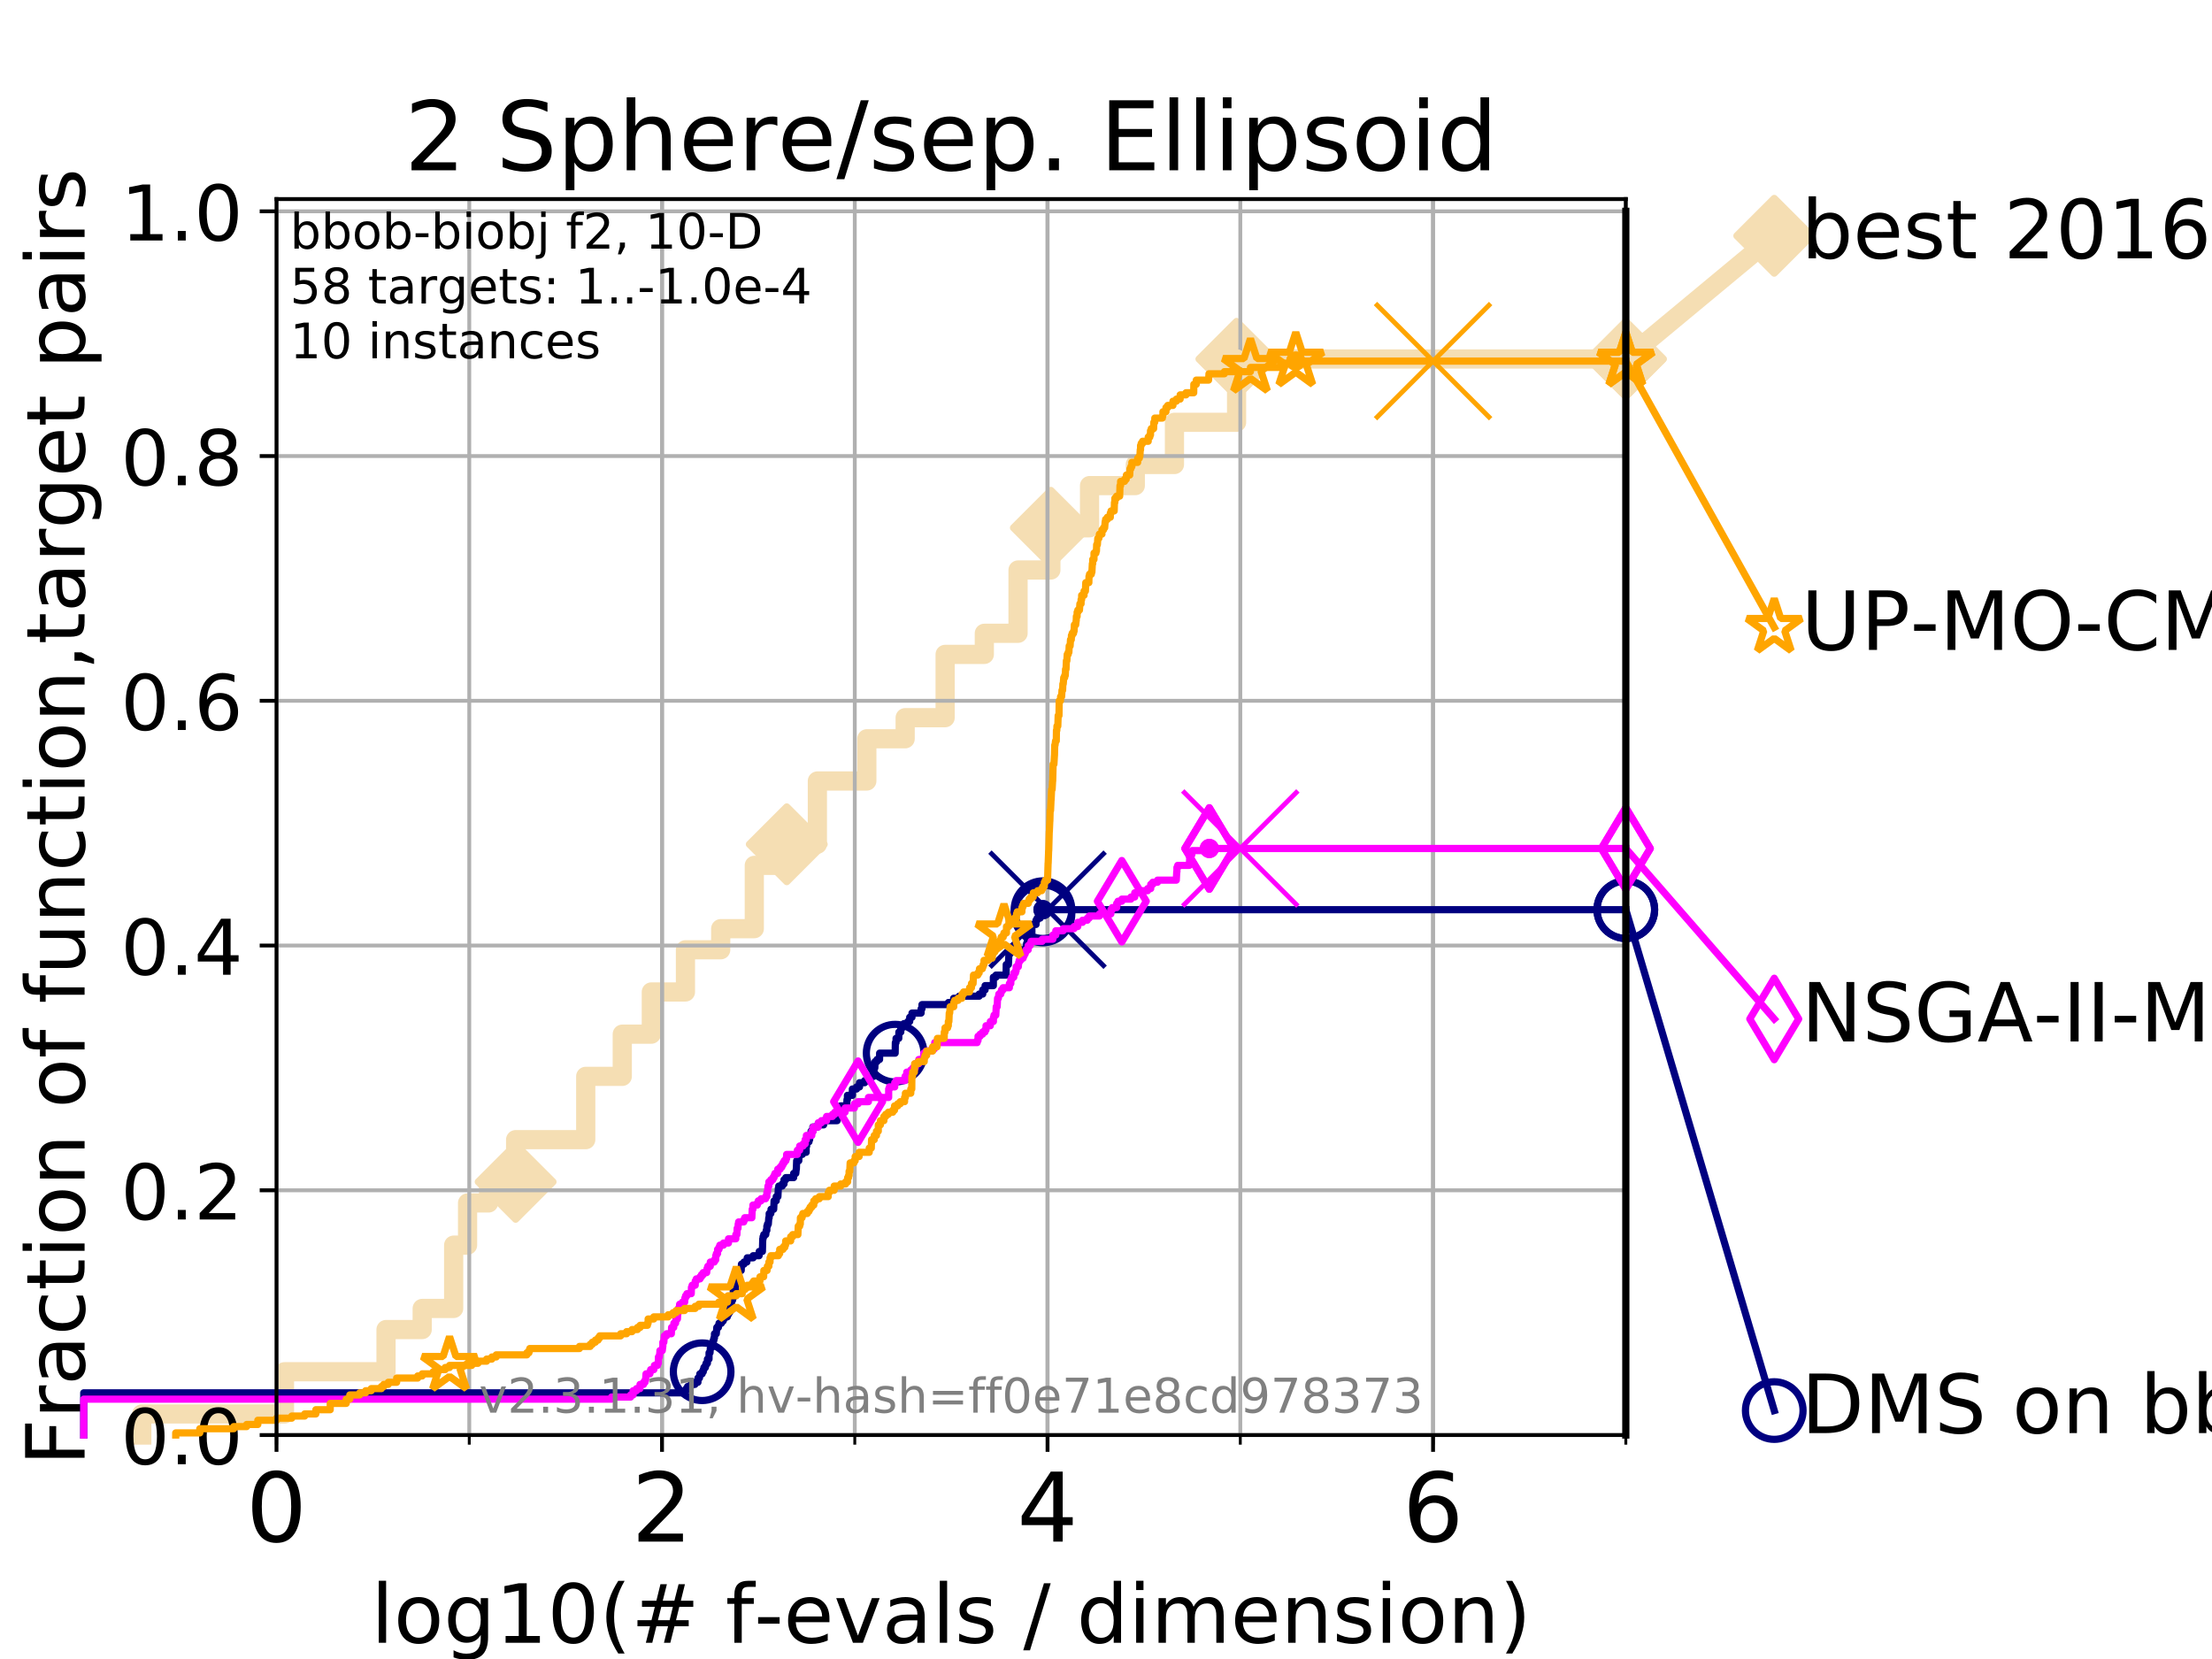 <?xml version="1.0" encoding="utf-8" standalone="no"?>
<!DOCTYPE svg PUBLIC "-//W3C//DTD SVG 1.1//EN"
  "http://www.w3.org/Graphics/SVG/1.1/DTD/svg11.dtd">
<!-- Created with matplotlib (https://matplotlib.org/) -->
<svg height="345.6pt" version="1.1" viewBox="0 0 460.8 345.6" width="460.8pt" xmlns="http://www.w3.org/2000/svg" xmlns:xlink="http://www.w3.org/1999/xlink">
 <defs>
  <style type="text/css">
*{stroke-linecap:butt;stroke-linejoin:round;}
  </style>
 </defs>
 <g id="figure_1">
  <g id="patch_1">
   <path d="M 0 345.6 
L 460.8 345.6 
L 460.8 0 
L 0 0 
z
" style="fill:#ffffff;"/>
  </g>
  <g id="axes_1">
   <g id="patch_2">
    <path d="M 57.6 298.944 
L 338.688 298.944 
L 338.688 41.472 
L 57.6 41.472 
z
" style="fill:#ffffff;"/>
   </g>
   <g id="line2d_1">
    <path d="M 29.533 298.944 
L 29.533 294.549 
L 59.262 294.549 
L 59.262 285.758 
L 80.416 285.758 
L 80.416 276.968 
L 87.952 276.968 
L 87.952 272.573 
L 94.506 272.573 
L 94.506 259.387 
L 97.403 259.387 
L 97.403 250.597 
L 101.786 250.597 
L 101.786 246.201 
L 107.415 246.201 
L 107.415 237.411 
L 122.018 237.411 
L 122.018 224.225 
L 129.63 224.225 
L 129.63 215.435 
L 135.682 215.435 
L 135.682 206.644 
L 142.792 206.644 
L 142.792 197.854 
L 150.138 197.854 
L 150.138 193.459 
L 157.134 193.459 
L 157.134 180.273 
L 163.899 180.273 
L 163.899 175.878 
L 170.275 175.878 
L 170.275 162.692 
L 180.575 162.692 
L 180.575 153.902 
L 188.562 153.902 
L 188.562 149.507 
L 196.89 149.507 
L 196.89 136.321 
L 205.054 136.321 
L 205.054 131.926 
L 212.077 131.926 
L 212.077 118.74 
L 218.916 118.74 
L 218.916 109.95 
L 226.972 109.95 
L 226.972 101.159 
L 236.506 101.159 
L 236.506 96.764 
L 244.661 96.764 
L 244.661 87.973 
L 257.601 87.973 
L 257.601 74.788 
L 338.688 74.788 
" style="fill:none;stroke:#f5deb3;stroke-linecap:square;stroke-width:4;"/>
   </g>
   <g id="line2d_2">
    <defs>
     <path d="M 0 7.778 
L 7.778 0 
L 0 -7.778 
L -7.778 0 
z
" id="m73b7a00233" style="stroke:#f5deb3;stroke-linejoin:miter;stroke-width:1.5;"/>
    </defs>
    <g>
     <use style="fill:#f5deb3;stroke:#f5deb3;stroke-linejoin:miter;stroke-width:1.5;" x="107.415" xlink:href="#m73b7a00233" y="246.201"/>
     <use style="fill:#f5deb3;stroke:#f5deb3;stroke-linejoin:miter;stroke-width:1.5;" x="163.899" xlink:href="#m73b7a00233" y="175.878"/>
     <use style="fill:#f5deb3;stroke:#f5deb3;stroke-linejoin:miter;stroke-width:1.5;" x="218.916" xlink:href="#m73b7a00233" y="109.95"/>
     <use style="fill:#f5deb3;stroke:#f5deb3;stroke-linejoin:miter;stroke-width:1.5;" x="257.601" xlink:href="#m73b7a00233" y="74.788"/>
     <use style="fill:#f5deb3;stroke:#f5deb3;stroke-linejoin:miter;stroke-width:1.5;" x="257.601" xlink:href="#m73b7a00233" y="74.788"/>
     <use style="fill:#f5deb3;stroke:#f5deb3;stroke-linejoin:miter;stroke-width:1.5;" x="338.688" xlink:href="#m73b7a00233" y="74.788"/>
    </g>
   </g>
   <g id="line2d_3">
    <path style="fill:none;stroke:#f5deb3;stroke-linecap:square;stroke-width:4;"/>
    <g/>
   </g>
   <g id="line2d_4">
    <path d="M 338.688 74.788 
L 369.608 49.12 
" style="fill:none;stroke:#f5deb3;stroke-linecap:square;stroke-width:4;"/>
    <g>
     <use style="fill:#f5deb3;stroke:#f5deb3;stroke-linejoin:miter;stroke-width:1.5;" x="338.688" xlink:href="#m73b7a00233" y="74.788"/>
     <use style="fill:#f5deb3;stroke:#f5deb3;stroke-linejoin:miter;stroke-width:1.5;" x="369.608" xlink:href="#m73b7a00233" y="49.12"/>
    </g>
   </g>
   <g id="matplotlib.axis_1">
    <g id="xtick_1">
     <g id="line2d_5">
      <path clip-path="url(#p397623d13c)" d="M 57.6 298.944 
L 57.6 41.472 
" style="fill:none;stroke:#b0b0b0;stroke-linecap:square;stroke-width:0.8;"/>
     </g>
     <g id="line2d_6">
      <defs>
       <path d="M 0 0 
L 0 3.5 
" id="m193ccb9712" style="stroke:#000000;stroke-width:0.8;"/>
      </defs>
      <g>
       <use style="stroke:#000000;stroke-width:0.8;" x="57.6" xlink:href="#m193ccb9712" y="298.944"/>
      </g>
     </g>
     <g id="text_1">
      <!-- 0 -->
      <defs>
       <path d="M 31.781 66.406 
Q 24.172 66.406 20.328 58.906 
Q 16.5 51.422 16.5 36.375 
Q 16.5 21.391 20.328 13.891 
Q 24.172 6.391 31.781 6.391 
Q 39.453 6.391 43.281 13.891 
Q 47.125 21.391 47.125 36.375 
Q 47.125 51.422 43.281 58.906 
Q 39.453 66.406 31.781 66.406 
z
M 31.781 74.219 
Q 44.047 74.219 50.516 64.516 
Q 56.984 54.828 56.984 36.375 
Q 56.984 17.969 50.516 8.266 
Q 44.047 -1.422 31.781 -1.422 
Q 19.531 -1.422 13.062 8.266 
Q 6.594 17.969 6.594 36.375 
Q 6.594 54.828 13.062 64.516 
Q 19.531 74.219 31.781 74.219 
z
" id="DejaVuSans-48"/>
      </defs>
      <g transform="translate(51.237 321.141)scale(0.2 -0.2)">
       <use xlink:href="#DejaVuSans-48"/>
      </g>
     </g>
    </g>
    <g id="xtick_2">
     <g id="line2d_7">
      <path clip-path="url(#p397623d13c)" d="M 137.911 298.944 
L 137.911 41.472 
" style="fill:none;stroke:#b0b0b0;stroke-linecap:square;stroke-width:0.8;"/>
     </g>
     <g id="line2d_8">
      <g>
       <use style="stroke:#000000;stroke-width:0.8;" x="137.911" xlink:href="#m193ccb9712" y="298.944"/>
      </g>
     </g>
     <g id="text_2">
      <!-- 2 -->
      <defs>
       <path d="M 19.188 8.297 
L 53.609 8.297 
L 53.609 0 
L 7.328 0 
L 7.328 8.297 
Q 12.938 14.109 22.625 23.891 
Q 32.328 33.688 34.812 36.531 
Q 39.547 41.844 41.422 45.531 
Q 43.312 49.219 43.312 52.781 
Q 43.312 58.594 39.234 62.25 
Q 35.156 65.922 28.609 65.922 
Q 23.969 65.922 18.812 64.312 
Q 13.672 62.703 7.812 59.422 
L 7.812 69.391 
Q 13.766 71.781 18.938 73 
Q 24.125 74.219 28.422 74.219 
Q 39.75 74.219 46.484 68.547 
Q 53.219 62.891 53.219 53.422 
Q 53.219 48.922 51.531 44.891 
Q 49.859 40.875 45.406 35.406 
Q 44.188 33.984 37.641 27.219 
Q 31.109 20.453 19.188 8.297 
z
" id="DejaVuSans-50"/>
      </defs>
      <g transform="translate(131.548 321.141)scale(0.2 -0.2)">
       <use xlink:href="#DejaVuSans-50"/>
      </g>
     </g>
    </g>
    <g id="xtick_3">
     <g id="line2d_9">
      <path clip-path="url(#p397623d13c)" d="M 218.222 298.944 
L 218.222 41.472 
" style="fill:none;stroke:#b0b0b0;stroke-linecap:square;stroke-width:0.8;"/>
     </g>
     <g id="line2d_10">
      <g>
       <use style="stroke:#000000;stroke-width:0.8;" x="218.222" xlink:href="#m193ccb9712" y="298.944"/>
      </g>
     </g>
     <g id="text_3">
      <!-- 4 -->
      <defs>
       <path d="M 37.797 64.312 
L 12.891 25.391 
L 37.797 25.391 
z
M 35.203 72.906 
L 47.609 72.906 
L 47.609 25.391 
L 58.016 25.391 
L 58.016 17.188 
L 47.609 17.188 
L 47.609 0 
L 37.797 0 
L 37.797 17.188 
L 4.891 17.188 
L 4.891 26.703 
z
" id="DejaVuSans-52"/>
      </defs>
      <g transform="translate(211.859 321.141)scale(0.2 -0.2)">
       <use xlink:href="#DejaVuSans-52"/>
      </g>
     </g>
    </g>
    <g id="xtick_4">
     <g id="line2d_11">
      <path clip-path="url(#p397623d13c)" d="M 298.533 298.944 
L 298.533 41.472 
" style="fill:none;stroke:#b0b0b0;stroke-linecap:square;stroke-width:0.8;"/>
     </g>
     <g id="line2d_12">
      <g>
       <use style="stroke:#000000;stroke-width:0.8;" x="298.533" xlink:href="#m193ccb9712" y="298.944"/>
      </g>
     </g>
     <g id="text_4">
      <!-- 6 -->
      <defs>
       <path d="M 33.016 40.375 
Q 26.375 40.375 22.484 35.828 
Q 18.609 31.297 18.609 23.391 
Q 18.609 15.531 22.484 10.953 
Q 26.375 6.391 33.016 6.391 
Q 39.656 6.391 43.531 10.953 
Q 47.406 15.531 47.406 23.391 
Q 47.406 31.297 43.531 35.828 
Q 39.656 40.375 33.016 40.375 
z
M 52.594 71.297 
L 52.594 62.312 
Q 48.875 64.062 45.094 64.984 
Q 41.312 65.922 37.594 65.922 
Q 27.828 65.922 22.672 59.328 
Q 17.531 52.734 16.797 39.406 
Q 19.672 43.656 24.016 45.922 
Q 28.375 48.188 33.594 48.188 
Q 44.578 48.188 50.953 41.516 
Q 57.328 34.859 57.328 23.391 
Q 57.328 12.156 50.688 5.359 
Q 44.047 -1.422 33.016 -1.422 
Q 20.359 -1.422 13.672 8.266 
Q 6.984 17.969 6.984 36.375 
Q 6.984 53.656 15.188 63.938 
Q 23.391 74.219 37.203 74.219 
Q 40.922 74.219 44.703 73.484 
Q 48.484 72.75 52.594 71.297 
z
" id="DejaVuSans-54"/>
      </defs>
      <g transform="translate(292.17 321.141)scale(0.2 -0.2)">
       <use xlink:href="#DejaVuSans-54"/>
      </g>
     </g>
    </g>
    <g id="xtick_5">
     <g id="line2d_13">
      <path clip-path="url(#p397623d13c)" d="M 57.6 298.944 
L 57.6 41.472 
" style="fill:none;stroke:#b0b0b0;stroke-linecap:square;stroke-width:0.8;"/>
     </g>
     <g id="line2d_14">
      <defs>
       <path d="M 0 0 
L 0 2 
" id="m93020a1bd7" style="stroke:#000000;stroke-width:0.6;"/>
      </defs>
      <g>
       <use style="stroke:#000000;stroke-width:0.6;" x="57.6" xlink:href="#m93020a1bd7" y="298.944"/>
      </g>
     </g>
    </g>
    <g id="xtick_6">
     <g id="line2d_15">
      <path clip-path="url(#p397623d13c)" d="M 97.755 298.944 
L 97.755 41.472 
" style="fill:none;stroke:#b0b0b0;stroke-linecap:square;stroke-width:0.8;"/>
     </g>
     <g id="line2d_16">
      <g>
       <use style="stroke:#000000;stroke-width:0.6;" x="97.755" xlink:href="#m93020a1bd7" y="298.944"/>
      </g>
     </g>
    </g>
    <g id="xtick_7">
     <g id="line2d_17">
      <path clip-path="url(#p397623d13c)" d="M 137.911 298.944 
L 137.911 41.472 
" style="fill:none;stroke:#b0b0b0;stroke-linecap:square;stroke-width:0.8;"/>
     </g>
     <g id="line2d_18">
      <g>
       <use style="stroke:#000000;stroke-width:0.6;" x="137.911" xlink:href="#m93020a1bd7" y="298.944"/>
      </g>
     </g>
    </g>
    <g id="xtick_8">
     <g id="line2d_19">
      <path clip-path="url(#p397623d13c)" d="M 178.066 298.944 
L 178.066 41.472 
" style="fill:none;stroke:#b0b0b0;stroke-linecap:square;stroke-width:0.8;"/>
     </g>
     <g id="line2d_20">
      <g>
       <use style="stroke:#000000;stroke-width:0.6;" x="178.066" xlink:href="#m93020a1bd7" y="298.944"/>
      </g>
     </g>
    </g>
    <g id="xtick_9">
     <g id="line2d_21">
      <path clip-path="url(#p397623d13c)" d="M 218.222 298.944 
L 218.222 41.472 
" style="fill:none;stroke:#b0b0b0;stroke-linecap:square;stroke-width:0.8;"/>
     </g>
     <g id="line2d_22">
      <g>
       <use style="stroke:#000000;stroke-width:0.6;" x="218.222" xlink:href="#m93020a1bd7" y="298.944"/>
      </g>
     </g>
    </g>
    <g id="xtick_10">
     <g id="line2d_23">
      <path clip-path="url(#p397623d13c)" d="M 258.377 298.944 
L 258.377 41.472 
" style="fill:none;stroke:#b0b0b0;stroke-linecap:square;stroke-width:0.8;"/>
     </g>
     <g id="line2d_24">
      <g>
       <use style="stroke:#000000;stroke-width:0.6;" x="258.377" xlink:href="#m93020a1bd7" y="298.944"/>
      </g>
     </g>
    </g>
    <g id="xtick_11">
     <g id="line2d_25">
      <path clip-path="url(#p397623d13c)" d="M 298.533 298.944 
L 298.533 41.472 
" style="fill:none;stroke:#b0b0b0;stroke-linecap:square;stroke-width:0.8;"/>
     </g>
     <g id="line2d_26">
      <g>
       <use style="stroke:#000000;stroke-width:0.6;" x="298.533" xlink:href="#m93020a1bd7" y="298.944"/>
      </g>
     </g>
    </g>
    <g id="xtick_12">
     <g id="line2d_27">
      <path clip-path="url(#p397623d13c)" d="M 338.688 298.944 
L 338.688 41.472 
" style="fill:none;stroke:#b0b0b0;stroke-linecap:square;stroke-width:0.8;"/>
     </g>
     <g id="line2d_28">
      <g>
       <use style="stroke:#000000;stroke-width:0.6;" x="338.688" xlink:href="#m93020a1bd7" y="298.944"/>
      </g>
     </g>
    </g>
    <g id="text_5">
     <!-- log10(# f-evals / dimension) -->
     <defs>
      <path d="M 9.422 75.984 
L 18.406 75.984 
L 18.406 0 
L 9.422 0 
z
" id="DejaVuSans-108"/>
      <path d="M 30.609 48.391 
Q 23.391 48.391 19.188 42.75 
Q 14.984 37.109 14.984 27.297 
Q 14.984 17.484 19.156 11.844 
Q 23.344 6.203 30.609 6.203 
Q 37.797 6.203 41.984 11.859 
Q 46.188 17.531 46.188 27.297 
Q 46.188 37.016 41.984 42.703 
Q 37.797 48.391 30.609 48.391 
z
M 30.609 56 
Q 42.328 56 49.016 48.375 
Q 55.719 40.766 55.719 27.297 
Q 55.719 13.875 49.016 6.219 
Q 42.328 -1.422 30.609 -1.422 
Q 18.844 -1.422 12.172 6.219 
Q 5.516 13.875 5.516 27.297 
Q 5.516 40.766 12.172 48.375 
Q 18.844 56 30.609 56 
z
" id="DejaVuSans-111"/>
      <path d="M 45.406 27.984 
Q 45.406 37.75 41.375 43.109 
Q 37.359 48.484 30.078 48.484 
Q 22.859 48.484 18.828 43.109 
Q 14.797 37.75 14.797 27.984 
Q 14.797 18.266 18.828 12.891 
Q 22.859 7.516 30.078 7.516 
Q 37.359 7.516 41.375 12.891 
Q 45.406 18.266 45.406 27.984 
z
M 54.391 6.781 
Q 54.391 -7.172 48.188 -13.984 
Q 42 -20.797 29.203 -20.797 
Q 24.469 -20.797 20.266 -20.094 
Q 16.062 -19.391 12.109 -17.922 
L 12.109 -9.188 
Q 16.062 -11.328 19.922 -12.344 
Q 23.781 -13.375 27.781 -13.375 
Q 36.625 -13.375 41.016 -8.766 
Q 45.406 -4.156 45.406 5.172 
L 45.406 9.625 
Q 42.625 4.781 38.281 2.391 
Q 33.938 0 27.875 0 
Q 17.828 0 11.672 7.656 
Q 5.516 15.328 5.516 27.984 
Q 5.516 40.672 11.672 48.328 
Q 17.828 56 27.875 56 
Q 33.938 56 38.281 53.609 
Q 42.625 51.219 45.406 46.391 
L 45.406 54.688 
L 54.391 54.688 
z
" id="DejaVuSans-103"/>
      <path d="M 12.406 8.297 
L 28.516 8.297 
L 28.516 63.922 
L 10.984 60.406 
L 10.984 69.391 
L 28.422 72.906 
L 38.281 72.906 
L 38.281 8.297 
L 54.391 8.297 
L 54.391 0 
L 12.406 0 
z
" id="DejaVuSans-49"/>
      <path d="M 31 75.875 
Q 24.469 64.656 21.281 53.656 
Q 18.109 42.672 18.109 31.391 
Q 18.109 20.125 21.312 9.062 
Q 24.516 -2 31 -13.188 
L 23.188 -13.188 
Q 15.875 -1.703 12.234 9.375 
Q 8.594 20.453 8.594 31.391 
Q 8.594 42.281 12.203 53.312 
Q 15.828 64.359 23.188 75.875 
z
" id="DejaVuSans-40"/>
      <path d="M 51.125 44 
L 36.922 44 
L 32.812 27.688 
L 47.125 27.688 
z
M 43.797 71.781 
L 38.719 51.516 
L 52.984 51.516 
L 58.109 71.781 
L 65.922 71.781 
L 60.891 51.516 
L 76.125 51.516 
L 76.125 44 
L 58.984 44 
L 54.984 27.688 
L 70.516 27.688 
L 70.516 20.219 
L 53.078 20.219 
L 48 0 
L 40.188 0 
L 45.219 20.219 
L 30.906 20.219 
L 25.875 0 
L 18.016 0 
L 23.094 20.219 
L 7.719 20.219 
L 7.719 27.688 
L 24.906 27.688 
L 29 44 
L 13.281 44 
L 13.281 51.516 
L 30.906 51.516 
L 35.891 71.781 
z
" id="DejaVuSans-35"/>
      <path id="DejaVuSans-32"/>
      <path d="M 37.109 75.984 
L 37.109 68.5 
L 28.516 68.5 
Q 23.688 68.5 21.797 66.547 
Q 19.922 64.594 19.922 59.516 
L 19.922 54.688 
L 34.719 54.688 
L 34.719 47.703 
L 19.922 47.703 
L 19.922 0 
L 10.891 0 
L 10.891 47.703 
L 2.297 47.703 
L 2.297 54.688 
L 10.891 54.688 
L 10.891 58.5 
Q 10.891 67.625 15.141 71.797 
Q 19.391 75.984 28.609 75.984 
z
" id="DejaVuSans-102"/>
      <path d="M 4.891 31.391 
L 31.203 31.391 
L 31.203 23.391 
L 4.891 23.391 
z
" id="DejaVuSans-45"/>
      <path d="M 56.203 29.594 
L 56.203 25.203 
L 14.891 25.203 
Q 15.484 15.922 20.484 11.062 
Q 25.484 6.203 34.422 6.203 
Q 39.594 6.203 44.453 7.469 
Q 49.312 8.734 54.109 11.281 
L 54.109 2.781 
Q 49.266 0.734 44.188 -0.344 
Q 39.109 -1.422 33.891 -1.422 
Q 20.797 -1.422 13.156 6.188 
Q 5.516 13.812 5.516 26.812 
Q 5.516 40.234 12.766 48.109 
Q 20.016 56 32.328 56 
Q 43.359 56 49.781 48.891 
Q 56.203 41.797 56.203 29.594 
z
M 47.219 32.234 
Q 47.125 39.594 43.094 43.984 
Q 39.062 48.391 32.422 48.391 
Q 24.906 48.391 20.391 44.141 
Q 15.875 39.891 15.188 32.172 
z
" id="DejaVuSans-101"/>
      <path d="M 2.984 54.688 
L 12.5 54.688 
L 29.594 8.797 
L 46.688 54.688 
L 56.203 54.688 
L 35.688 0 
L 23.484 0 
z
" id="DejaVuSans-118"/>
      <path d="M 34.281 27.484 
Q 23.391 27.484 19.188 25 
Q 14.984 22.516 14.984 16.5 
Q 14.984 11.719 18.141 8.906 
Q 21.297 6.109 26.703 6.109 
Q 34.188 6.109 38.703 11.406 
Q 43.219 16.703 43.219 25.484 
L 43.219 27.484 
z
M 52.203 31.203 
L 52.203 0 
L 43.219 0 
L 43.219 8.297 
Q 40.141 3.328 35.547 0.953 
Q 30.953 -1.422 24.312 -1.422 
Q 15.922 -1.422 10.953 3.297 
Q 6 8.016 6 15.922 
Q 6 25.141 12.172 29.828 
Q 18.359 34.516 30.609 34.516 
L 43.219 34.516 
L 43.219 35.406 
Q 43.219 41.609 39.141 45 
Q 35.062 48.391 27.688 48.391 
Q 23 48.391 18.547 47.266 
Q 14.109 46.141 10.016 43.891 
L 10.016 52.203 
Q 14.938 54.109 19.578 55.047 
Q 24.219 56 28.609 56 
Q 40.484 56 46.344 49.844 
Q 52.203 43.703 52.203 31.203 
z
" id="DejaVuSans-97"/>
      <path d="M 44.281 53.078 
L 44.281 44.578 
Q 40.484 46.531 36.375 47.5 
Q 32.281 48.484 27.875 48.484 
Q 21.188 48.484 17.844 46.438 
Q 14.5 44.391 14.5 40.281 
Q 14.5 37.156 16.891 35.375 
Q 19.281 33.594 26.516 31.984 
L 29.594 31.297 
Q 39.156 29.25 43.188 25.516 
Q 47.219 21.781 47.219 15.094 
Q 47.219 7.469 41.188 3.016 
Q 35.156 -1.422 24.609 -1.422 
Q 20.219 -1.422 15.453 -0.562 
Q 10.688 0.297 5.422 2 
L 5.422 11.281 
Q 10.406 8.688 15.234 7.391 
Q 20.062 6.109 24.812 6.109 
Q 31.156 6.109 34.562 8.281 
Q 37.984 10.453 37.984 14.406 
Q 37.984 18.062 35.516 20.016 
Q 33.062 21.969 24.703 23.781 
L 21.578 24.516 
Q 13.234 26.266 9.516 29.906 
Q 5.812 33.547 5.812 39.891 
Q 5.812 47.609 11.281 51.797 
Q 16.75 56 26.812 56 
Q 31.781 56 36.172 55.266 
Q 40.578 54.547 44.281 53.078 
z
" id="DejaVuSans-115"/>
      <path d="M 25.391 72.906 
L 33.688 72.906 
L 8.297 -9.281 
L 0 -9.281 
z
" id="DejaVuSans-47"/>
      <path d="M 45.406 46.391 
L 45.406 75.984 
L 54.391 75.984 
L 54.391 0 
L 45.406 0 
L 45.406 8.203 
Q 42.578 3.328 38.25 0.953 
Q 33.938 -1.422 27.875 -1.422 
Q 17.969 -1.422 11.734 6.484 
Q 5.516 14.406 5.516 27.297 
Q 5.516 40.188 11.734 48.094 
Q 17.969 56 27.875 56 
Q 33.938 56 38.25 53.625 
Q 42.578 51.266 45.406 46.391 
z
M 14.797 27.297 
Q 14.797 17.391 18.875 11.75 
Q 22.953 6.109 30.078 6.109 
Q 37.203 6.109 41.297 11.75 
Q 45.406 17.391 45.406 27.297 
Q 45.406 37.203 41.297 42.844 
Q 37.203 48.484 30.078 48.484 
Q 22.953 48.484 18.875 42.844 
Q 14.797 37.203 14.797 27.297 
z
" id="DejaVuSans-100"/>
      <path d="M 9.422 54.688 
L 18.406 54.688 
L 18.406 0 
L 9.422 0 
z
M 9.422 75.984 
L 18.406 75.984 
L 18.406 64.594 
L 9.422 64.594 
z
" id="DejaVuSans-105"/>
      <path d="M 52 44.188 
Q 55.375 50.25 60.062 53.125 
Q 64.75 56 71.094 56 
Q 79.641 56 84.281 50.016 
Q 88.922 44.047 88.922 33.016 
L 88.922 0 
L 79.891 0 
L 79.891 32.719 
Q 79.891 40.578 77.094 44.375 
Q 74.312 48.188 68.609 48.188 
Q 61.625 48.188 57.562 43.547 
Q 53.516 38.922 53.516 30.906 
L 53.516 0 
L 44.484 0 
L 44.484 32.719 
Q 44.484 40.625 41.703 44.406 
Q 38.922 48.188 33.109 48.188 
Q 26.219 48.188 22.156 43.531 
Q 18.109 38.875 18.109 30.906 
L 18.109 0 
L 9.078 0 
L 9.078 54.688 
L 18.109 54.688 
L 18.109 46.188 
Q 21.188 51.219 25.484 53.609 
Q 29.781 56 35.688 56 
Q 41.656 56 45.828 52.969 
Q 50 49.953 52 44.188 
z
" id="DejaVuSans-109"/>
      <path d="M 54.891 33.016 
L 54.891 0 
L 45.906 0 
L 45.906 32.719 
Q 45.906 40.484 42.875 44.328 
Q 39.844 48.188 33.797 48.188 
Q 26.516 48.188 22.312 43.547 
Q 18.109 38.922 18.109 30.906 
L 18.109 0 
L 9.078 0 
L 9.078 54.688 
L 18.109 54.688 
L 18.109 46.188 
Q 21.344 51.125 25.703 53.562 
Q 30.078 56 35.797 56 
Q 45.219 56 50.047 50.172 
Q 54.891 44.344 54.891 33.016 
z
" id="DejaVuSans-110"/>
      <path d="M 8.016 75.875 
L 15.828 75.875 
Q 23.141 64.359 26.781 53.312 
Q 30.422 42.281 30.422 31.391 
Q 30.422 20.453 26.781 9.375 
Q 23.141 -1.703 15.828 -13.188 
L 8.016 -13.188 
Q 14.5 -2 17.703 9.062 
Q 20.906 20.125 20.906 31.391 
Q 20.906 42.672 17.703 53.656 
Q 14.5 64.656 8.016 75.875 
z
" id="DejaVuSans-41"/>
     </defs>
     <g transform="translate(77.303 342.218)scale(0.17 -0.17)">
      <use xlink:href="#DejaVuSans-108"/>
      <use x="27.783" xlink:href="#DejaVuSans-111"/>
      <use x="88.965" xlink:href="#DejaVuSans-103"/>
      <use x="152.441" xlink:href="#DejaVuSans-49"/>
      <use x="216.064" xlink:href="#DejaVuSans-48"/>
      <use x="279.688" xlink:href="#DejaVuSans-40"/>
      <use x="318.701" xlink:href="#DejaVuSans-35"/>
      <use x="402.49" xlink:href="#DejaVuSans-32"/>
      <use x="434.277" xlink:href="#DejaVuSans-102"/>
      <use x="469.404" xlink:href="#DejaVuSans-45"/>
      <use x="505.488" xlink:href="#DejaVuSans-101"/>
      <use x="567.012" xlink:href="#DejaVuSans-118"/>
      <use x="626.191" xlink:href="#DejaVuSans-97"/>
      <use x="687.471" xlink:href="#DejaVuSans-108"/>
      <use x="715.254" xlink:href="#DejaVuSans-115"/>
      <use x="767.354" xlink:href="#DejaVuSans-32"/>
      <use x="799.141" xlink:href="#DejaVuSans-47"/>
      <use x="832.832" xlink:href="#DejaVuSans-32"/>
      <use x="864.619" xlink:href="#DejaVuSans-100"/>
      <use x="928.096" xlink:href="#DejaVuSans-105"/>
      <use x="955.879" xlink:href="#DejaVuSans-109"/>
      <use x="1053.291" xlink:href="#DejaVuSans-101"/>
      <use x="1114.814" xlink:href="#DejaVuSans-110"/>
      <use x="1178.193" xlink:href="#DejaVuSans-115"/>
      <use x="1230.293" xlink:href="#DejaVuSans-105"/>
      <use x="1258.076" xlink:href="#DejaVuSans-111"/>
      <use x="1319.258" xlink:href="#DejaVuSans-110"/>
      <use x="1382.637" xlink:href="#DejaVuSans-41"/>
     </g>
    </g>
   </g>
   <g id="matplotlib.axis_2">
    <g id="ytick_1">
     <g id="line2d_29">
      <path clip-path="url(#p397623d13c)" d="M 57.6 298.944 
L 338.688 298.944 
" style="fill:none;stroke:#b0b0b0;stroke-linecap:square;stroke-width:0.8;"/>
     </g>
     <g id="line2d_30">
      <defs>
       <path d="M 0 0 
L -3.5 0 
" id="m08d2d4c19f" style="stroke:#000000;stroke-width:0.8;"/>
      </defs>
      <g>
       <use style="stroke:#000000;stroke-width:0.8;" x="57.6" xlink:href="#m08d2d4c19f" y="298.944"/>
      </g>
     </g>
     <g id="text_6">
      <!-- 0.0 -->
      <defs>
       <path d="M 10.688 12.406 
L 21 12.406 
L 21 0 
L 10.688 0 
z
" id="DejaVuSans-46"/>
      </defs>
      <g transform="translate(25.155 305.023)scale(0.16 -0.16)">
       <use xlink:href="#DejaVuSans-48"/>
       <use x="63.623" xlink:href="#DejaVuSans-46"/>
       <use x="95.41" xlink:href="#DejaVuSans-48"/>
      </g>
     </g>
    </g>
    <g id="ytick_2">
     <g id="line2d_31">
      <path clip-path="url(#p397623d13c)" d="M 57.6 247.959 
L 338.688 247.959 
" style="fill:none;stroke:#b0b0b0;stroke-linecap:square;stroke-width:0.8;"/>
     </g>
     <g id="line2d_32">
      <g>
       <use style="stroke:#000000;stroke-width:0.8;" x="57.6" xlink:href="#m08d2d4c19f" y="247.959"/>
      </g>
     </g>
     <g id="text_7">
      <!-- 0.2 -->
      <g transform="translate(25.155 254.038)scale(0.16 -0.16)">
       <use xlink:href="#DejaVuSans-48"/>
       <use x="63.623" xlink:href="#DejaVuSans-46"/>
       <use x="95.41" xlink:href="#DejaVuSans-50"/>
      </g>
     </g>
    </g>
    <g id="ytick_3">
     <g id="line2d_33">
      <path clip-path="url(#p397623d13c)" d="M 57.6 196.975 
L 338.688 196.975 
" style="fill:none;stroke:#b0b0b0;stroke-linecap:square;stroke-width:0.8;"/>
     </g>
     <g id="line2d_34">
      <g>
       <use style="stroke:#000000;stroke-width:0.8;" x="57.6" xlink:href="#m08d2d4c19f" y="196.975"/>
      </g>
     </g>
     <g id="text_8">
      <!-- 0.4 -->
      <g transform="translate(25.155 203.054)scale(0.16 -0.16)">
       <use xlink:href="#DejaVuSans-48"/>
       <use x="63.623" xlink:href="#DejaVuSans-46"/>
       <use x="95.41" xlink:href="#DejaVuSans-52"/>
      </g>
     </g>
    </g>
    <g id="ytick_4">
     <g id="line2d_35">
      <path clip-path="url(#p397623d13c)" d="M 57.6 145.99 
L 338.688 145.99 
" style="fill:none;stroke:#b0b0b0;stroke-linecap:square;stroke-width:0.8;"/>
     </g>
     <g id="line2d_36">
      <g>
       <use style="stroke:#000000;stroke-width:0.8;" x="57.6" xlink:href="#m08d2d4c19f" y="145.99"/>
      </g>
     </g>
     <g id="text_9">
      <!-- 0.6 -->
      <g transform="translate(25.155 152.069)scale(0.16 -0.16)">
       <use xlink:href="#DejaVuSans-48"/>
       <use x="63.623" xlink:href="#DejaVuSans-46"/>
       <use x="95.41" xlink:href="#DejaVuSans-54"/>
      </g>
     </g>
    </g>
    <g id="ytick_5">
     <g id="line2d_37">
      <path clip-path="url(#p397623d13c)" d="M 57.6 95.006 
L 338.688 95.006 
" style="fill:none;stroke:#b0b0b0;stroke-linecap:square;stroke-width:0.8;"/>
     </g>
     <g id="line2d_38">
      <g>
       <use style="stroke:#000000;stroke-width:0.8;" x="57.6" xlink:href="#m08d2d4c19f" y="95.006"/>
      </g>
     </g>
     <g id="text_10">
      <!-- 0.8 -->
      <defs>
       <path d="M 31.781 34.625 
Q 24.75 34.625 20.719 30.859 
Q 16.703 27.094 16.703 20.516 
Q 16.703 13.922 20.719 10.156 
Q 24.75 6.391 31.781 6.391 
Q 38.812 6.391 42.859 10.172 
Q 46.922 13.969 46.922 20.516 
Q 46.922 27.094 42.891 30.859 
Q 38.875 34.625 31.781 34.625 
z
M 21.922 38.812 
Q 15.578 40.375 12.031 44.719 
Q 8.5 49.078 8.5 55.328 
Q 8.5 64.062 14.719 69.141 
Q 20.953 74.219 31.781 74.219 
Q 42.672 74.219 48.875 69.141 
Q 55.078 64.062 55.078 55.328 
Q 55.078 49.078 51.531 44.719 
Q 48 40.375 41.703 38.812 
Q 48.828 37.156 52.797 32.312 
Q 56.781 27.484 56.781 20.516 
Q 56.781 9.906 50.312 4.234 
Q 43.844 -1.422 31.781 -1.422 
Q 19.734 -1.422 13.25 4.234 
Q 6.781 9.906 6.781 20.516 
Q 6.781 27.484 10.781 32.312 
Q 14.797 37.156 21.922 38.812 
z
M 18.312 54.391 
Q 18.312 48.734 21.844 45.562 
Q 25.391 42.391 31.781 42.391 
Q 38.141 42.391 41.719 45.562 
Q 45.312 48.734 45.312 54.391 
Q 45.312 60.062 41.719 63.234 
Q 38.141 66.406 31.781 66.406 
Q 25.391 66.406 21.844 63.234 
Q 18.312 60.062 18.312 54.391 
z
" id="DejaVuSans-56"/>
      </defs>
      <g transform="translate(25.155 101.085)scale(0.16 -0.16)">
       <use xlink:href="#DejaVuSans-48"/>
       <use x="63.623" xlink:href="#DejaVuSans-46"/>
       <use x="95.41" xlink:href="#DejaVuSans-56"/>
      </g>
     </g>
    </g>
    <g id="ytick_6">
     <g id="line2d_39">
      <path clip-path="url(#p397623d13c)" d="M 57.6 44.021 
L 338.688 44.021 
" style="fill:none;stroke:#b0b0b0;stroke-linecap:square;stroke-width:0.8;"/>
     </g>
     <g id="line2d_40">
      <g>
       <use style="stroke:#000000;stroke-width:0.8;" x="57.6" xlink:href="#m08d2d4c19f" y="44.021"/>
      </g>
     </g>
     <g id="text_11">
      <!-- 1.0 -->
      <g transform="translate(25.155 50.1)scale(0.16 -0.16)">
       <use xlink:href="#DejaVuSans-49"/>
       <use x="63.623" xlink:href="#DejaVuSans-46"/>
       <use x="95.41" xlink:href="#DejaVuSans-48"/>
      </g>
     </g>
    </g>
    <g id="text_12">
     <!-- Fraction of function,target pairs -->
     <defs>
      <path d="M 9.812 72.906 
L 51.703 72.906 
L 51.703 64.594 
L 19.672 64.594 
L 19.672 43.109 
L 48.578 43.109 
L 48.578 34.812 
L 19.672 34.812 
L 19.672 0 
L 9.812 0 
z
" id="DejaVuSans-70"/>
      <path d="M 41.109 46.297 
Q 39.594 47.172 37.812 47.578 
Q 36.031 48 33.891 48 
Q 26.266 48 22.188 43.047 
Q 18.109 38.094 18.109 28.812 
L 18.109 0 
L 9.078 0 
L 9.078 54.688 
L 18.109 54.688 
L 18.109 46.188 
Q 20.953 51.172 25.484 53.578 
Q 30.031 56 36.531 56 
Q 37.453 56 38.578 55.875 
Q 39.703 55.766 41.062 55.516 
z
" id="DejaVuSans-114"/>
      <path d="M 48.781 52.594 
L 48.781 44.188 
Q 44.969 46.297 41.141 47.344 
Q 37.312 48.391 33.406 48.391 
Q 24.656 48.391 19.812 42.844 
Q 14.984 37.312 14.984 27.297 
Q 14.984 17.281 19.812 11.734 
Q 24.656 6.203 33.406 6.203 
Q 37.312 6.203 41.141 7.25 
Q 44.969 8.297 48.781 10.406 
L 48.781 2.094 
Q 45.016 0.344 40.984 -0.531 
Q 36.969 -1.422 32.422 -1.422 
Q 20.062 -1.422 12.781 6.344 
Q 5.516 14.109 5.516 27.297 
Q 5.516 40.672 12.859 48.328 
Q 20.219 56 33.016 56 
Q 37.156 56 41.109 55.141 
Q 45.062 54.297 48.781 52.594 
z
" id="DejaVuSans-99"/>
      <path d="M 18.312 70.219 
L 18.312 54.688 
L 36.812 54.688 
L 36.812 47.703 
L 18.312 47.703 
L 18.312 18.016 
Q 18.312 11.328 20.141 9.422 
Q 21.969 7.516 27.594 7.516 
L 36.812 7.516 
L 36.812 0 
L 27.594 0 
Q 17.188 0 13.234 3.875 
Q 9.281 7.766 9.281 18.016 
L 9.281 47.703 
L 2.688 47.703 
L 2.688 54.688 
L 9.281 54.688 
L 9.281 70.219 
z
" id="DejaVuSans-116"/>
      <path d="M 8.5 21.578 
L 8.5 54.688 
L 17.484 54.688 
L 17.484 21.922 
Q 17.484 14.156 20.5 10.266 
Q 23.531 6.391 29.594 6.391 
Q 36.859 6.391 41.078 11.031 
Q 45.312 15.672 45.312 23.688 
L 45.312 54.688 
L 54.297 54.688 
L 54.297 0 
L 45.312 0 
L 45.312 8.406 
Q 42.047 3.422 37.719 1 
Q 33.406 -1.422 27.688 -1.422 
Q 18.266 -1.422 13.375 4.438 
Q 8.5 10.297 8.5 21.578 
z
M 31.109 56 
z
" id="DejaVuSans-117"/>
      <path d="M 11.719 12.406 
L 22.016 12.406 
L 22.016 4 
L 14.016 -11.625 
L 7.719 -11.625 
L 11.719 4 
z
" id="DejaVuSans-44"/>
      <path d="M 18.109 8.203 
L 18.109 -20.797 
L 9.078 -20.797 
L 9.078 54.688 
L 18.109 54.688 
L 18.109 46.391 
Q 20.953 51.266 25.266 53.625 
Q 29.594 56 35.594 56 
Q 45.562 56 51.781 48.094 
Q 58.016 40.188 58.016 27.297 
Q 58.016 14.406 51.781 6.484 
Q 45.562 -1.422 35.594 -1.422 
Q 29.594 -1.422 25.266 0.953 
Q 20.953 3.328 18.109 8.203 
z
M 48.688 27.297 
Q 48.688 37.203 44.609 42.844 
Q 40.531 48.484 33.406 48.484 
Q 26.266 48.484 22.188 42.844 
Q 18.109 37.203 18.109 27.297 
Q 18.109 17.391 22.188 11.75 
Q 26.266 6.109 33.406 6.109 
Q 40.531 6.109 44.609 11.75 
Q 48.688 17.391 48.688 27.297 
z
" id="DejaVuSans-112"/>
     </defs>
     <g transform="translate(17.62 305.347)rotate(-90)scale(0.17 -0.17)">
      <use xlink:href="#DejaVuSans-70"/>
      <use x="57.41" xlink:href="#DejaVuSans-114"/>
      <use x="98.523" xlink:href="#DejaVuSans-97"/>
      <use x="159.803" xlink:href="#DejaVuSans-99"/>
      <use x="214.783" xlink:href="#DejaVuSans-116"/>
      <use x="253.992" xlink:href="#DejaVuSans-105"/>
      <use x="281.775" xlink:href="#DejaVuSans-111"/>
      <use x="342.957" xlink:href="#DejaVuSans-110"/>
      <use x="406.336" xlink:href="#DejaVuSans-32"/>
      <use x="438.123" xlink:href="#DejaVuSans-111"/>
      <use x="499.305" xlink:href="#DejaVuSans-102"/>
      <use x="534.51" xlink:href="#DejaVuSans-32"/>
      <use x="566.297" xlink:href="#DejaVuSans-102"/>
      <use x="601.502" xlink:href="#DejaVuSans-117"/>
      <use x="664.881" xlink:href="#DejaVuSans-110"/>
      <use x="728.26" xlink:href="#DejaVuSans-99"/>
      <use x="783.24" xlink:href="#DejaVuSans-116"/>
      <use x="822.449" xlink:href="#DejaVuSans-105"/>
      <use x="850.232" xlink:href="#DejaVuSans-111"/>
      <use x="911.414" xlink:href="#DejaVuSans-110"/>
      <use x="974.793" xlink:href="#DejaVuSans-44"/>
      <use x="1006.58" xlink:href="#DejaVuSans-116"/>
      <use x="1045.789" xlink:href="#DejaVuSans-97"/>
      <use x="1107.068" xlink:href="#DejaVuSans-114"/>
      <use x="1148.166" xlink:href="#DejaVuSans-103"/>
      <use x="1211.643" xlink:href="#DejaVuSans-101"/>
      <use x="1273.166" xlink:href="#DejaVuSans-116"/>
      <use x="1312.375" xlink:href="#DejaVuSans-32"/>
      <use x="1344.162" xlink:href="#DejaVuSans-112"/>
      <use x="1407.639" xlink:href="#DejaVuSans-97"/>
      <use x="1468.918" xlink:href="#DejaVuSans-105"/>
      <use x="1496.701" xlink:href="#DejaVuSans-114"/>
      <use x="1537.814" xlink:href="#DejaVuSans-115"/>
     </g>
    </g>
   </g>
   <g id="line2d_41">
    <defs>
     <path d="M 0 1.5 
C 0.398 1.5 0.779 1.342 1.061 1.061 
C 1.342 0.779 1.5 0.398 1.5 0 
C 1.5 -0.398 1.342 -0.779 1.061 -1.061 
C 0.779 -1.342 0.398 -1.5 0 -1.5 
C -0.398 -1.5 -0.779 -1.342 -1.061 -1.061 
C -1.342 -0.779 -1.5 -0.398 -1.5 0 
C -1.5 0.398 -1.342 0.779 -1.061 1.061 
C -0.779 1.342 -0.398 1.5 0 1.5 
z
" id="m26019cd4fc" style="stroke:#f5deb3;"/>
    </defs>
    <g>
     <use style="fill:#f5deb3;stroke:#f5deb3;" x="257.601" xlink:href="#m26019cd4fc" y="74.788"/>
     <use style="fill:#f5deb3;stroke:#f5deb3;" x="257.601" xlink:href="#m26019cd4fc" y="74.788"/>
    </g>
   </g>
   <g id="line2d_42">
    <defs>
     <path d="M 0 1.5 
C 0.398 1.5 0.779 1.342 1.061 1.061 
C 1.342 0.779 1.5 0.398 1.5 0 
C 1.5 -0.398 1.342 -0.779 1.061 -1.061 
C 0.779 -1.342 0.398 -1.5 0 -1.5 
C -0.398 -1.5 -0.779 -1.342 -1.061 -1.061 
C -1.342 -0.779 -1.5 -0.398 -1.5 0 
C -1.5 0.398 -1.342 0.779 -1.061 1.061 
C -0.779 1.342 -0.398 1.5 0 1.5 
z
" id="m93736721da" style="stroke:#000080;"/>
    </defs>
    <g>
     <use style="fill:#000080;stroke:#000080;" x="217.272" xlink:href="#m93736721da" y="189.503"/>
     <use style="fill:#000080;stroke:#000080;" x="217.272" xlink:href="#m93736721da" y="189.503"/>
    </g>
   </g>
   <g id="line2d_43">
    <path d="M 17.445 298.944 
L 17.445 290.154 
L 142.526 290.154 
L 142.526 289.714 
L 142.95 289.714 
L 142.95 289.275 
L 143.235 289.275 
L 143.235 288.835 
L 143.915 288.835 
L 143.915 288.395 
L 144.771 288.395 
L 144.771 287.956 
L 145.395 287.956 
L 145.395 287.077 
L 145.711 287.077 
L 145.788 286.198 
L 146.27 286.198 
L 146.27 285.758 
L 146.506 285.758 
L 146.506 285.319 
L 146.633 285.319 
L 146.633 284.879 
L 146.937 284.879 
L 146.937 284.44 
L 147.082 284.44 
L 147.082 284 
L 147.369 284 
L 147.369 283.121 
L 147.7 283.121 
L 147.71 281.803 
L 147.908 281.803 
L 147.967 280.924 
L 148.064 280.924 
L 148.064 280.484 
L 148.583 280.484 
L 148.592 279.166 
L 148.724 279.166 
L 148.724 278.726 
L 148.836 278.726 
L 148.836 277.847 
L 149.214 277.847 
L 149.323 276.528 
L 149.655 276.528 
L 149.655 276.089 
L 149.788 276.089 
L 149.788 275.649 
L 150.276 275.649 
L 150.276 275.21 
L 150.641 275.21 
L 150.641 274.77 
L 150.866 274.77 
L 150.866 274.331 
L 151.51 274.331 
L 151.51 273.891 
L 151.708 273.891 
L 151.708 273.452 
L 151.991 273.452 
L 151.991 272.573 
L 152.115 272.573 
L 152.176 271.254 
L 152.444 271.254 
L 152.444 270.815 
L 152.625 270.815 
L 152.625 270.375 
L 152.752 270.375 
L 152.752 268.617 
L 153.193 268.617 
L 153.244 267.298 
L 153.373 267.298 
L 153.452 266.419 
L 153.736 266.419 
L 153.75 265.54 
L 153.897 265.54 
L 153.939 264.661 
L 154.406 264.661 
L 154.46 263.343 
L 154.985 263.343 
L 154.985 262.903 
L 155.59 262.903 
L 155.66 262.024 
L 156.895 262.024 
L 156.895 261.585 
L 158.135 261.585 
L 158.157 260.706 
L 158.822 260.706 
L 158.895 258.068 
L 158.963 258.068 
L 158.963 257.629 
L 159.108 257.629 
L 159.108 257.189 
L 159.517 257.189 
L 159.613 256.31 
L 159.748 256.31 
L 159.748 255.431 
L 159.877 255.431 
L 159.877 254.992 
L 160.055 254.992 
L 160.152 253.673 
L 160.235 253.673 
L 160.235 252.794 
L 160.581 252.794 
L 160.618 251.915 
L 161.174 251.915 
L 161.256 250.157 
L 161.703 250.157 
L 161.703 249.278 
L 162.052 249.278 
L 162.143 247.52 
L 162.23 247.52 
L 162.23 247.08 
L 162.954 247.08 
L 162.954 246.641 
L 163.32 246.641 
L 163.32 245.762 
L 163.685 245.762 
L 163.685 245.322 
L 165.328 245.322 
L 165.328 244.443 
L 165.778 244.443 
L 165.866 243.564 
L 165.894 243.564 
L 165.957 241.806 
L 166.402 241.806 
L 166.436 240.488 
L 167.142 240.488 
L 167.142 240.048 
L 167.939 240.048 
L 167.939 238.729 
L 168.051 238.729 
L 168.051 237.85 
L 168.528 237.85 
L 168.528 237.411 
L 168.666 237.411 
L 168.666 236.532 
L 168.956 236.532 
L 168.956 235.653 
L 169.331 235.653 
L 169.331 234.774 
L 170.346 234.774 
L 170.346 234.334 
L 171.58 234.334 
L 171.58 233.455 
L 174.391 233.455 
L 174.452 232.137 
L 174.984 232.137 
L 174.984 231.258 
L 175.111 231.258 
L 175.111 230.379 
L 176.377 230.379 
L 176.446 229.06 
L 176.536 229.06 
L 176.536 228.181 
L 177.562 228.181 
L 177.562 226.862 
L 178.444 226.862 
L 178.444 226.423 
L 179.058 226.423 
L 179.058 225.544 
L 180.131 225.544 
L 180.131 225.104 
L 181.266 225.104 
L 181.317 224.225 
L 182.007 224.225 
L 182.104 222.467 
L 182.24 222.467 
L 182.299 221.149 
L 182.701 221.149 
L 182.701 220.709 
L 183.23 220.709 
L 183.242 219.391 
L 186.478 219.391 
L 186.517 217.193 
L 186.662 217.193 
L 186.662 216.314 
L 187.232 216.314 
L 187.25 214.995 
L 187.653 214.995 
L 187.653 214.116 
L 187.978 214.116 
L 187.978 213.677 
L 188.297 213.677 
L 188.297 213.237 
L 189.126 213.237 
L 189.126 212.798 
L 189.507 212.798 
L 189.507 211.919 
L 189.983 211.919 
L 189.983 211.04 
L 191.881 211.04 
L 191.881 210.161 
L 192.062 210.161 
L 192.062 209.282 
L 197.573 209.282 
L 197.573 208.842 
L 198.659 208.842 
L 198.659 207.963 
L 199.812 207.963 
L 199.812 207.523 
L 203.98 207.523 
L 203.98 207.084 
L 204.724 207.084 
L 204.724 206.205 
L 205.212 206.205 
L 205.212 205.326 
L 206.931 205.326 
L 206.937 203.568 
L 207.482 203.568 
L 207.482 203.128 
L 209.592 203.128 
L 209.618 200.931 
L 210.069 200.931 
L 210.177 198.733 
L 210.397 198.733 
L 210.397 198.293 
L 210.93 198.293 
L 210.93 197.854 
L 213.799 197.854 
L 213.858 196.535 
L 214.02 196.535 
L 214.06 194.338 
L 214.959 194.338 
L 214.967 192.58 
L 215.823 192.58 
L 215.823 191.701 
L 216.057 191.701 
L 216.057 191.261 
L 216.685 191.261 
L 216.739 190.382 
L 217.272 190.382 
L 217.272 189.503 
L 338.688 189.503 
L 338.688 189.503 
" style="fill:none;stroke:#000080;stroke-linecap:square;stroke-width:1.5;"/>
   </g>
   <g id="line2d_44">
    <defs>
     <path d="M 0 6 
C 1.591 6 3.117 5.368 4.243 4.243 
C 5.368 3.117 6 1.591 6 0 
C 6 -1.591 5.368 -3.117 4.243 -4.243 
C 3.117 -5.368 1.591 -6 0 -6 
C -1.591 -6 -3.117 -5.368 -4.243 -4.243 
C -5.368 -3.117 -6 -1.591 -6 0 
C -6 1.591 -5.368 3.117 -4.243 4.243 
C -3.117 5.368 -1.591 6 0 6 
z
" id="m893d2638b7" style="stroke:#000080;stroke-width:1.5;"/>
    </defs>
    <g>
     <use style="fill-opacity:0;stroke:#000080;stroke-width:1.5;" x="146.27" xlink:href="#m893d2638b7" y="285.758"/>
     <use style="fill-opacity:0;stroke:#000080;stroke-width:1.5;" x="186.478" xlink:href="#m893d2638b7" y="219.391"/>
     <use style="fill-opacity:0;stroke:#000080;stroke-width:1.5;" x="217.272" xlink:href="#m893d2638b7" y="190.382"/>
     <use style="fill-opacity:0;stroke:#000080;stroke-width:1.5;" x="217.272" xlink:href="#m893d2638b7" y="189.503"/>
     <use style="fill-opacity:0;stroke:#000080;stroke-width:1.5;" x="338.688" xlink:href="#m893d2638b7" y="189.503"/>
    </g>
   </g>
   <g id="line2d_45">
    <path style="fill:none;stroke:#000080;stroke-linecap:square;stroke-width:1.5;"/>
    <g/>
   </g>
   <g id="line2d_46">
    <path clip-path="url(#p397623d13c)" d="M 218.223 189.503 
" style="fill:none;stroke:#000080;stroke-linecap:square;stroke-width:1.5;"/>
    <defs>
     <path d="M -12 12 
L 12 -12 
M -12 -12 
L 12 12 
" id="md3f84748d4" style="stroke:#000080;"/>
    </defs>
    <g clip-path="url(#p397623d13c)">
     <use style="fill:#000080;stroke:#000080;" x="218.223" xlink:href="#md3f84748d4" y="189.503"/>
    </g>
   </g>
   <g id="line2d_47">
    <defs>
     <path d="M 0 1.5 
C 0.398 1.5 0.779 1.342 1.061 1.061 
C 1.342 0.779 1.5 0.398 1.5 0 
C 1.5 -0.398 1.342 -0.779 1.061 -1.061 
C 0.779 -1.342 0.398 -1.5 0 -1.5 
C -0.398 -1.5 -0.779 -1.342 -1.061 -1.061 
C -1.342 -0.779 -1.5 -0.398 -1.5 0 
C -1.5 0.398 -1.342 0.779 -1.061 1.061 
C -0.779 1.342 -0.398 1.5 0 1.5 
z
" id="me35dc383b0" style="stroke:#ff00ff;"/>
    </defs>
    <g>
     <use style="fill:#ff00ff;stroke:#ff00ff;" x="251.927" xlink:href="#me35dc383b0" y="176.757"/>
     <use style="fill:#ff00ff;stroke:#ff00ff;" x="251.927" xlink:href="#me35dc383b0" y="176.757"/>
    </g>
   </g>
   <g id="line2d_48">
    <path d="M 17.445 298.944 
L 17.445 291.472 
L 127.39 291.472 
L 127.39 291.033 
L 131.364 291.033 
L 131.364 290.593 
L 131.889 290.593 
L 131.889 289.714 
L 132.589 289.714 
L 132.589 289.275 
L 133.307 289.275 
L 133.33 288.395 
L 134.063 288.395 
L 134.063 287.956 
L 134.365 287.956 
L 134.365 287.516 
L 134.492 287.516 
L 134.577 286.198 
L 135.382 286.198 
L 135.382 285.758 
L 135.542 285.758 
L 135.542 285.319 
L 136.209 285.319 
L 136.209 284.879 
L 136.324 284.879 
L 136.324 284.44 
L 136.961 284.44 
L 136.961 284 
L 137.144 284 
L 137.163 282.682 
L 137.344 282.682 
L 137.451 281.803 
L 137.469 281.803 
L 137.469 281.363 
L 137.963 281.363 
L 138.067 280.484 
L 138.084 280.484 
L 138.084 279.605 
L 138.29 279.605 
L 138.392 278.286 
L 138.845 278.286 
L 138.845 277.847 
L 139.856 277.847 
L 139.903 276.528 
L 140.348 276.528 
L 140.379 275.649 
L 140.738 275.649 
L 140.812 274.77 
L 141.119 274.77 
L 141.192 273.452 
L 141.307 273.452 
L 141.307 272.573 
L 141.521 272.573 
L 141.578 271.694 
L 142.161 271.694 
L 142.161 271.254 
L 142.633 271.254 
L 142.673 270.375 
L 142.818 270.375 
L 142.818 269.936 
L 143.093 269.936 
L 143.093 269.496 
L 144.001 269.496 
L 144.038 268.177 
L 144.185 268.177 
L 144.185 267.738 
L 144.83 267.738 
L 144.83 266.859 
L 145.051 266.859 
L 145.051 266.419 
L 145.822 266.419 
L 145.822 265.98 
L 146.129 265.98 
L 146.129 265.54 
L 146.485 265.54 
L 146.485 265.101 
L 147.216 265.101 
L 147.297 264.222 
L 147.45 264.222 
L 147.45 263.782 
L 147.967 263.782 
L 147.967 262.903 
L 148.799 262.903 
L 148.799 262.464 
L 149.095 262.464 
L 149.095 261.585 
L 149.232 261.585 
L 149.232 261.145 
L 149.486 261.145 
L 149.486 260.266 
L 149.779 260.266 
L 149.779 259.827 
L 149.955 259.827 
L 149.955 259.387 
L 150.708 259.387 
L 150.708 258.947 
L 151.756 258.947 
L 151.756 258.068 
L 153.28 258.068 
L 153.28 257.189 
L 153.509 257.189 
L 153.566 255.871 
L 153.743 255.871 
L 153.778 254.992 
L 153.862 254.992 
L 153.862 254.552 
L 154.933 254.552 
L 154.933 254.113 
L 155.135 254.113 
L 155.135 253.673 
L 156.628 253.673 
L 156.7 251.915 
L 156.842 251.915 
L 156.842 251.036 
L 157.765 251.036 
L 157.765 250.597 
L 157.965 250.597 
L 157.965 250.157 
L 158.541 250.157 
L 158.541 249.718 
L 159.492 249.718 
L 159.492 249.278 
L 159.748 249.278 
L 159.748 248.399 
L 159.882 248.399 
L 159.981 247.08 
L 160.167 247.08 
L 160.167 246.201 
L 160.571 246.201 
L 160.571 245.762 
L 160.998 245.762 
L 160.998 245.322 
L 161.252 245.322 
L 161.252 244.883 
L 161.434 244.883 
L 161.434 244.443 
L 162.021 244.443 
L 162.021 243.564 
L 162.522 243.564 
L 162.522 243.125 
L 162.867 243.125 
L 162.867 242.685 
L 163.095 242.685 
L 163.095 242.246 
L 163.356 242.246 
L 163.356 241.806 
L 163.713 241.806 
L 163.713 241.367 
L 163.864 241.367 
L 163.864 240.488 
L 166.103 240.488 
L 166.103 239.609 
L 166.588 239.609 
L 166.588 238.729 
L 167.311 238.729 
L 167.311 238.29 
L 167.726 238.29 
L 167.726 237.411 
L 167.983 237.411 
L 167.983 236.532 
L 169.117 236.532 
L 169.117 235.653 
L 169.406 235.653 
L 169.406 234.774 
L 170.449 234.774 
L 170.449 233.895 
L 171.116 233.895 
L 171.116 233.455 
L 172.191 233.455 
L 172.191 232.576 
L 173.417 232.576 
L 173.417 232.137 
L 173.889 232.137 
L 173.889 231.697 
L 176.044 231.697 
L 176.044 230.818 
L 177.982 230.818 
L 177.982 229.939 
L 178.757 229.939 
L 178.757 229.5 
L 180.91 229.5 
L 180.91 228.62 
L 185.12 228.62 
L 185.128 226.862 
L 185.283 226.862 
L 185.283 226.423 
L 186.386 226.423 
L 186.386 225.544 
L 186.693 225.544 
L 186.693 225.104 
L 188.545 225.104 
L 188.545 224.225 
L 188.889 224.225 
L 188.889 223.346 
L 189.718 223.346 
L 189.718 222.907 
L 190.154 222.907 
L 190.154 222.467 
L 190.668 222.467 
L 190.668 221.588 
L 191.402 221.588 
L 191.402 220.709 
L 192.372 220.709 
L 192.423 219.391 
L 192.92 219.391 
L 192.92 218.951 
L 194.099 218.951 
L 194.099 218.511 
L 194.636 218.511 
L 194.724 217.193 
L 203.559 217.193 
L 203.559 216.753 
L 203.741 216.753 
L 203.741 215.874 
L 204.178 215.874 
L 204.178 215.435 
L 204.692 215.435 
L 204.692 214.995 
L 205.179 214.995 
L 205.179 214.556 
L 205.403 214.556 
L 205.403 213.677 
L 206.304 213.677 
L 206.304 212.798 
L 206.947 212.798 
L 206.947 211.919 
L 207.071 211.919 
L 207.071 211.479 
L 207.442 211.479 
L 207.534 209.721 
L 207.729 209.721 
L 207.811 207.963 
L 207.98 207.963 
L 208.073 207.084 
L 208.482 207.084 
L 208.482 206.644 
L 208.636 206.644 
L 208.636 206.205 
L 208.949 206.205 
L 208.949 205.765 
L 210.271 205.765 
L 210.271 204.886 
L 210.572 204.886 
L 210.572 204.007 
L 210.76 204.007 
L 210.76 203.568 
L 211.191 203.568 
L 211.191 202.689 
L 211.548 202.689 
L 211.548 202.249 
L 211.679 202.249 
L 211.679 201.37 
L 212.141 201.37 
L 212.203 200.491 
L 212.316 200.491 
L 212.316 200.052 
L 212.63 200.052 
L 212.63 199.612 
L 213.133 199.612 
L 213.133 199.173 
L 213.323 199.173 
L 213.323 198.733 
L 213.55 198.733 
L 213.55 198.293 
L 213.743 198.293 
L 213.743 197.854 
L 214.193 197.854 
L 214.193 196.975 
L 214.613 196.975 
L 214.613 196.535 
L 214.791 196.535 
L 214.791 196.096 
L 217.106 196.096 
L 217.106 195.656 
L 219.335 195.656 
L 219.335 194.777 
L 219.941 194.777 
L 219.941 193.898 
L 221.481 193.898 
L 221.481 193.459 
L 223.741 193.459 
L 223.741 193.019 
L 224.519 193.019 
L 224.519 192.14 
L 225.514 192.14 
L 225.514 191.701 
L 226.504 191.701 
L 226.504 191.261 
L 226.894 191.261 
L 226.894 190.822 
L 229.032 190.822 
L 229.032 190.382 
L 231.413 190.382 
L 231.413 189.503 
L 231.704 189.503 
L 231.704 189.063 
L 232.63 189.063 
L 232.63 188.184 
L 232.901 188.184 
L 232.901 187.745 
L 233.695 187.745 
L 233.695 187.305 
L 235.589 187.305 
L 235.589 186.866 
L 236.384 186.866 
L 236.384 185.987 
L 237.544 185.987 
L 237.544 185.547 
L 239.081 185.547 
L 239.081 185.108 
L 239.716 185.108 
L 239.716 184.229 
L 240.137 184.229 
L 240.137 183.789 
L 241.134 183.789 
L 241.134 183.35 
L 245.045 183.35 
L 245.137 181.592 
L 245.174 181.592 
L 245.174 180.713 
L 245.346 180.713 
L 245.346 180.273 
L 247.754 180.273 
L 247.853 178.515 
L 248.027 178.515 
L 248.027 178.075 
L 248.278 178.075 
L 248.323 177.196 
L 251.927 177.196 
L 251.927 176.757 
L 338.688 176.757 
L 338.688 176.757 
" style="fill:none;stroke:#ff00ff;stroke-linecap:square;stroke-width:1.5;"/>
   </g>
   <g id="line2d_49">
    <defs>
     <path d="M 0 8.485 
L 5.091 0 
L 0 -8.485 
L -5.091 0 
z
" id="mc4be37b5d4" style="stroke:#ff00ff;stroke-linejoin:miter;stroke-width:1.5;"/>
    </defs>
    <g>
     <use style="fill-opacity:0;stroke:#ff00ff;stroke-linejoin:miter;stroke-width:1.5;" x="178.757" xlink:href="#mc4be37b5d4" y="229.5"/>
     <use style="fill-opacity:0;stroke:#ff00ff;stroke-linejoin:miter;stroke-width:1.5;" x="233.695" xlink:href="#mc4be37b5d4" y="187.745"/>
     <use style="fill-opacity:0;stroke:#ff00ff;stroke-linejoin:miter;stroke-width:1.5;" x="251.927" xlink:href="#mc4be37b5d4" y="176.757"/>
     <use style="fill-opacity:0;stroke:#ff00ff;stroke-linejoin:miter;stroke-width:1.5;" x="251.927" xlink:href="#mc4be37b5d4" y="176.757"/>
     <use style="fill-opacity:0;stroke:#ff00ff;stroke-linejoin:miter;stroke-width:1.5;" x="338.688" xlink:href="#mc4be37b5d4" y="176.757"/>
    </g>
   </g>
   <g id="line2d_50">
    <path style="fill:none;stroke:#ff00ff;stroke-linecap:square;stroke-width:1.5;"/>
    <g/>
   </g>
   <g id="line2d_51">
    <path clip-path="url(#p397623d13c)" d="M 258.379 176.757 
" style="fill:none;stroke:#ff00ff;stroke-linecap:square;stroke-width:1.5;"/>
    <defs>
     <path d="M -12 12 
L 12 -12 
M -12 -12 
L 12 12 
" id="m3531175441" style="stroke:#ff00ff;"/>
    </defs>
    <g clip-path="url(#p397623d13c)">
     <use style="fill:#ff00ff;stroke:#ff00ff;" x="258.379" xlink:href="#m3531175441" y="176.757"/>
    </g>
   </g>
   <g id="line2d_52">
    <defs>
     <path d="M 0 1.5 
C 0.398 1.5 0.779 1.342 1.061 1.061 
C 1.342 0.779 1.5 0.398 1.5 0 
C 1.5 -0.398 1.342 -0.779 1.061 -1.061 
C 0.779 -1.342 0.398 -1.5 0 -1.5 
C -0.398 -1.5 -0.779 -1.342 -1.061 -1.061 
C -1.342 -0.779 -1.5 -0.398 -1.5 0 
C -1.5 0.398 -1.342 0.779 -1.061 1.061 
C -0.779 1.342 -0.398 1.5 0 1.5 
z
" id="m982ec99fd1" style="stroke:#ffa500;"/>
    </defs>
    <g>
     <use style="fill:#ffa500;stroke:#ffa500;" x="269.935" xlink:href="#m982ec99fd1" y="75.227"/>
     <use style="fill:#ffa500;stroke:#ffa500;" x="269.935" xlink:href="#m982ec99fd1" y="75.227"/>
    </g>
   </g>
   <g id="line2d_53">
    <path d="M 36.604 298.944 
L 36.604 298.504 
L 41.621 298.504 
L 41.621 297.625 
L 48.692 297.625 
L 48.692 297.186 
L 51.38 297.186 
L 51.38 296.746 
L 53.709 296.746 
L 53.709 295.867 
L 57.6 295.867 
L 57.6 295.428 
L 60.78 295.428 
L 60.78 294.988 
L 63.468 294.988 
L 63.468 294.549 
L 65.797 294.549 
L 65.797 293.67 
L 68.793 293.67 
L 68.793 292.351 
L 72.125 292.351 
L 72.125 291.472 
L 72.868 291.472 
L 72.868 290.593 
L 74.922 290.593 
L 74.922 290.154 
L 76.168 290.154 
L 76.168 289.714 
L 77.331 289.714 
L 77.331 289.275 
L 79.447 289.275 
L 79.447 288.835 
L 79.939 288.835 
L 79.939 288.395 
L 80.881 288.395 
L 80.881 287.956 
L 82.627 287.956 
L 82.627 287.077 
L 87.01 287.077 
L 87.01 286.637 
L 87.952 286.637 
L 87.952 286.198 
L 90.243 286.198 
L 90.243 285.758 
L 90.771 285.758 
L 90.771 285.319 
L 92.738 285.319 
L 92.738 284.879 
L 93.645 284.879 
L 93.645 284.44 
L 98.271 284.44 
L 98.271 284 
L 99.575 284 
L 99.575 283.561 
L 101.366 283.561 
L 101.366 283.121 
L 102.465 283.121 
L 102.465 282.682 
L 103.372 282.682 
L 103.372 282.242 
L 109.756 282.242 
L 109.756 281.803 
L 110.189 281.803 
L 110.189 281.363 
L 110.359 281.363 
L 110.359 280.924 
L 120.713 280.924 
L 120.713 280.484 
L 122.948 280.484 
L 122.948 280.045 
L 123.394 280.045 
L 123.394 279.605 
L 124.024 279.605 
L 124.024 279.166 
L 124.595 279.166 
L 124.595 278.726 
L 124.928 278.726 
L 124.928 278.286 
L 129.291 278.286 
L 129.291 277.847 
L 130.532 277.847 
L 130.532 277.407 
L 131.666 277.407 
L 131.666 276.968 
L 132.801 276.968 
L 132.801 276.528 
L 133.353 276.528 
L 133.353 276.089 
L 134.87 276.089 
L 134.87 275.649 
L 135.015 275.649 
L 135.015 274.77 
L 136.189 274.77 
L 136.189 274.331 
L 139.188 274.331 
L 139.188 273.891 
L 140.211 273.891 
L 140.211 273.452 
L 140.856 273.452 
L 140.856 273.012 
L 142.593 273.012 
L 142.593 272.573 
L 144.807 272.573 
L 144.807 272.133 
L 145.565 272.133 
L 145.565 271.694 
L 149.735 271.694 
L 149.735 271.254 
L 151.542 271.254 
L 151.645 269.936 
L 153.388 269.936 
L 153.388 269.496 
L 154.621 269.496 
L 154.661 268.617 
L 155.213 268.617 
L 155.213 268.177 
L 155.673 268.177 
L 155.673 267.738 
L 156.682 267.738 
L 156.682 267.298 
L 157 267.298 
L 157 266.859 
L 158.315 266.859 
L 158.315 265.98 
L 159.083 265.98 
L 159.119 264.661 
L 159.793 264.661 
L 159.862 263.782 
L 160.172 263.782 
L 160.172 262.903 
L 160.413 262.903 
L 160.413 262.024 
L 160.585 262.024 
L 160.585 261.585 
L 162.152 261.585 
L 162.152 261.145 
L 162.424 261.145 
L 162.424 260.266 
L 163.119 260.266 
L 163.119 259.827 
L 163.489 259.827 
L 163.489 259.387 
L 163.646 259.387 
L 163.67 258.508 
L 164.709 258.508 
L 164.709 257.629 
L 165.124 257.629 
L 165.124 257.189 
L 166.217 257.189 
L 166.286 255.431 
L 166.588 255.431 
L 166.588 254.992 
L 166.719 254.992 
L 166.739 253.673 
L 167.08 253.673 
L 167.08 253.234 
L 167.236 253.234 
L 167.236 252.794 
L 168.171 252.794 
L 168.171 252.355 
L 168.518 252.355 
L 168.518 251.915 
L 168.755 251.915 
L 168.755 251.476 
L 169.1 251.476 
L 169.1 251.036 
L 169.529 251.036 
L 169.529 250.157 
L 169.917 250.157 
L 169.917 249.718 
L 170.682 249.718 
L 170.682 249.278 
L 172.535 249.278 
L 172.535 248.399 
L 172.773 248.399 
L 172.773 247.959 
L 173.771 247.959 
L 173.771 247.08 
L 175.137 247.08 
L 175.137 246.641 
L 176.161 246.641 
L 176.161 246.201 
L 176.578 246.201 
L 176.578 245.322 
L 176.767 245.322 
L 176.767 244.883 
L 176.881 244.883 
L 176.881 244.004 
L 177.026 244.004 
L 177.1 242.246 
L 177.887 242.246 
L 177.887 241.806 
L 178.148 241.806 
L 178.148 240.927 
L 178.974 240.927 
L 178.974 240.048 
L 181.074 240.048 
L 181.074 239.169 
L 181.508 239.169 
L 181.564 237.411 
L 182.124 237.411 
L 182.124 236.532 
L 182.585 236.532 
L 182.585 235.653 
L 182.965 235.653 
L 182.966 234.334 
L 183.403 234.334 
L 183.403 233.455 
L 184.131 233.455 
L 184.131 232.576 
L 184.504 232.576 
L 184.504 232.137 
L 185.044 232.137 
L 185.044 231.697 
L 185.985 231.697 
L 185.985 231.258 
L 186.347 231.258 
L 186.347 230.379 
L 187.012 230.379 
L 187.012 229.939 
L 187.534 229.939 
L 187.534 229.5 
L 188.437 229.5 
L 188.437 228.62 
L 188.61 228.62 
L 188.61 227.741 
L 189.733 227.741 
L 189.733 226.862 
L 189.939 226.862 
L 189.961 224.225 
L 190.109 224.225 
L 190.109 223.346 
L 190.484 223.346 
L 190.536 221.588 
L 191.259 221.588 
L 191.259 221.149 
L 192.529 221.149 
L 192.567 220.27 
L 192.705 220.27 
L 192.705 219.83 
L 193.044 219.83 
L 193.044 218.951 
L 194.288 218.951 
L 194.288 218.072 
L 195.203 218.072 
L 195.271 216.314 
L 196.7 216.314 
L 196.711 214.995 
L 196.862 214.995 
L 196.862 214.116 
L 197.407 214.116 
L 197.407 213.677 
L 197.553 213.677 
L 197.553 212.798 
L 197.673 212.798 
L 197.746 211.04 
L 197.834 211.04 
L 197.935 209.721 
L 198.686 209.721 
L 198.686 208.842 
L 198.858 208.842 
L 198.858 208.402 
L 199.584 208.402 
L 199.584 207.963 
L 200.37 207.963 
L 200.401 207.084 
L 200.733 207.084 
L 200.733 206.644 
L 201.969 206.644 
L 201.979 205.765 
L 202.376 205.765 
L 202.376 204.886 
L 202.712 204.886 
L 202.798 203.128 
L 203.69 203.128 
L 203.69 202.689 
L 203.972 202.689 
L 204.041 201.81 
L 204.65 201.81 
L 204.65 201.37 
L 204.809 201.37 
L 204.809 200.931 
L 204.987 200.931 
L 204.987 200.052 
L 205.867 200.052 
L 205.867 199.612 
L 206.682 199.612 
L 206.785 198.733 
L 206.89 198.733 
L 206.89 198.293 
L 207.245 198.293 
L 207.269 196.535 
L 208.023 196.535 
L 208.023 196.096 
L 208.463 196.096 
L 208.568 195.217 
L 208.986 195.217 
L 208.986 194.777 
L 209.147 194.777 
L 209.147 194.338 
L 209.664 194.338 
L 209.666 193.019 
L 210.125 193.019 
L 210.205 191.701 
L 211.3 191.701 
L 211.3 191.261 
L 211.75 191.261 
L 211.75 190.382 
L 211.908 190.382 
L 211.908 189.943 
L 212.884 189.943 
L 212.884 189.063 
L 213.041 189.063 
L 213.041 188.624 
L 213.224 188.624 
L 213.224 188.184 
L 214.221 188.184 
L 214.221 187.745 
L 214.374 187.745 
L 214.374 187.305 
L 214.73 187.305 
L 214.73 186.866 
L 215.243 186.866 
L 215.261 185.987 
L 216.162 185.987 
L 216.162 185.547 
L 216.997 185.547 
L 216.997 185.108 
L 217.239 185.108 
L 217.239 184.668 
L 217.553 184.668 
L 217.553 183.789 
L 217.762 183.789 
L 217.762 183.35 
L 218.226 183.35 
L 218.336 179.834 
L 218.352 179.834 
L 218.45 177.196 
L 218.469 177.196 
L 218.577 173.241 
L 218.595 173.241 
L 218.692 171.043 
L 218.707 171.043 
L 218.762 168.845 
L 218.848 168.845 
L 218.948 166.648 
L 218.966 166.648 
L 219.07 164.45 
L 219.178 164.45 
L 219.276 162.692 
L 219.295 162.692 
L 219.39 159.176 
L 219.554 159.176 
L 219.654 157.418 
L 219.665 157.418 
L 219.72 155.22 
L 219.786 155.22 
L 219.889 154.341 
L 220.046 154.341 
L 220.077 152.144 
L 220.157 152.144 
L 220.183 151.265 
L 220.361 151.265 
L 220.436 149.067 
L 220.608 149.067 
L 220.651 145.99 
L 220.914 145.99 
L 220.942 145.111 
L 221.16 145.111 
L 221.232 143.793 
L 221.364 143.793 
L 221.412 142.474 
L 221.492 142.474 
L 221.595 141.156 
L 221.788 141.156 
L 221.788 140.716 
L 221.919 140.716 
L 221.972 139.398 
L 222.076 139.398 
L 222.149 137.639 
L 222.251 137.639 
L 222.322 136.321 
L 222.522 136.321 
L 222.522 135.881 
L 222.671 135.881 
L 222.733 134.563 
L 222.926 134.563 
L 223.005 133.244 
L 223.174 133.244 
L 223.201 132.365 
L 223.355 132.365 
L 223.355 131.926 
L 223.635 131.926 
L 223.635 131.486 
L 223.753 131.486 
L 223.807 130.168 
L 224.084 130.168 
L 224.18 129.288 
L 224.201 129.288 
L 224.227 128.409 
L 224.384 128.409 
L 224.384 127.53 
L 224.533 127.53 
L 224.533 127.091 
L 224.872 127.091 
L 224.963 125.772 
L 225.21 125.772 
L 225.21 124.893 
L 225.327 124.893 
L 225.327 124.014 
L 225.827 124.014 
L 225.827 123.135 
L 226.11 123.135 
L 226.186 121.377 
L 226.832 121.377 
L 226.859 120.059 
L 226.966 120.059 
L 226.966 119.619 
L 227.342 119.619 
L 227.342 119.179 
L 227.464 119.179 
L 227.556 117.421 
L 227.63 117.421 
L 227.63 116.542 
L 227.896 116.542 
L 227.901 115.224 
L 228.296 115.224 
L 228.296 114.784 
L 228.413 114.784 
L 228.452 113.466 
L 228.606 113.466 
L 228.687 112.147 
L 228.916 112.147 
L 229.02 111.268 
L 229.554 111.268 
L 229.554 110.389 
L 229.875 110.389 
L 229.875 109.95 
L 230.123 109.95 
L 230.231 108.631 
L 230.319 108.631 
L 230.319 108.191 
L 230.686 108.191 
L 230.686 107.752 
L 231.299 107.752 
L 231.299 106.873 
L 231.458 106.873 
L 231.458 106.433 
L 232.108 106.433 
L 232.158 104.675 
L 232.244 104.675 
L 232.244 103.796 
L 232.599 103.796 
L 232.599 103.357 
L 233.248 103.357 
L 233.315 101.159 
L 233.441 101.159 
L 233.441 100.28 
L 234.269 100.28 
L 234.269 99.841 
L 234.609 99.841 
L 234.651 98.961 
L 235.341 98.961 
L 235.397 97.643 
L 235.584 97.643 
L 235.584 97.203 
L 235.785 97.203 
L 235.785 96.324 
L 236.995 96.324 
L 236.995 95.445 
L 237.343 95.445 
L 237.343 95.006 
L 237.464 95.006 
L 237.536 93.687 
L 237.597 93.687 
L 237.597 92.808 
L 237.732 92.808 
L 237.732 92.369 
L 238.014 92.369 
L 238.014 91.929 
L 239.194 91.929 
L 239.194 91.05 
L 239.521 91.05 
L 239.521 90.611 
L 239.67 90.611 
L 239.67 89.732 
L 239.831 89.732 
L 239.831 89.292 
L 240.321 89.292 
L 240.361 87.973 
L 240.544 87.973 
L 240.565 87.094 
L 242.143 87.094 
L 242.143 86.655 
L 242.258 86.655 
L 242.258 85.776 
L 242.892 85.776 
L 242.892 84.897 
L 243.261 84.897 
L 243.261 84.457 
L 244.344 84.457 
L 244.344 83.578 
L 245.068 83.578 
L 245.068 83.139 
L 245.847 83.139 
L 245.847 82.26 
L 247.062 82.26 
L 247.062 81.82 
L 248.673 81.82 
L 248.697 80.062 
L 249.205 80.062 
L 249.205 79.183 
L 251.766 79.183 
L 251.852 77.864 
L 255.061 77.864 
L 255.061 77.425 
L 260.491 77.425 
L 260.491 76.546 
L 266.808 76.546 
L 266.808 75.667 
L 269.935 75.667 
L 269.935 75.227 
L 338.688 75.227 
L 338.688 75.227 
" style="fill:none;stroke:#ffa500;stroke-linecap:square;stroke-width:1.5;"/>
   </g>
   <g id="line2d_54">
    <defs>
     <path d="M 0 -6 
L -1.347 -1.854 
L -5.706 -1.854 
L -2.18 0.708 
L -3.527 4.854 
L -0 2.292 
L 3.527 4.854 
L 2.18 0.708 
L 5.706 -1.854 
L 1.347 -1.854 
z
" id="mb829206250" style="stroke:#ffa500;stroke-linejoin:bevel;stroke-width:1.5;"/>
    </defs>
    <g>
     <use style="fill-opacity:0;stroke:#ffa500;stroke-linejoin:bevel;stroke-width:1.5;" x="93.645" xlink:href="#mb829206250" y="284.44"/>
     <use style="fill-opacity:0;stroke:#ffa500;stroke-linejoin:bevel;stroke-width:1.5;" x="153.388" xlink:href="#mb829206250" y="269.936"/>
     <use style="fill-opacity:0;stroke:#ffa500;stroke-linejoin:bevel;stroke-width:1.5;" x="209.147" xlink:href="#mb829206250" y="194.338"/>
     <use style="fill-opacity:0;stroke:#ffa500;stroke-linejoin:bevel;stroke-width:1.5;" x="260.491" xlink:href="#mb829206250" y="76.546"/>
     <use style="fill-opacity:0;stroke:#ffa500;stroke-linejoin:bevel;stroke-width:1.5;" x="269.935" xlink:href="#mb829206250" y="75.227"/>
     <use style="fill-opacity:0;stroke:#ffa500;stroke-linejoin:bevel;stroke-width:1.5;" x="338.688" xlink:href="#mb829206250" y="75.227"/>
    </g>
   </g>
   <g id="line2d_55">
    <path style="fill:none;stroke:#ffa500;stroke-linecap:square;stroke-width:1.5;"/>
    <g/>
   </g>
   <g id="line2d_56">
    <path clip-path="url(#p397623d13c)" d="M 298.533 75.227 
" style="fill:none;stroke:#ffa500;stroke-linecap:square;stroke-width:1.5;"/>
    <defs>
     <path d="M -12 12 
L 12 -12 
M -12 -12 
L 12 12 
" id="m3814e6bf98" style="stroke:#ffa500;"/>
    </defs>
    <g clip-path="url(#p397623d13c)">
     <use style="fill:#ffa500;stroke:#ffa500;" x="298.533" xlink:href="#m3814e6bf98" y="75.227"/>
    </g>
   </g>
   <g id="line2d_57">
    <path d="M 338.688 189.503 
L 369.608 293.846 
" style="fill:none;stroke:#000080;stroke-linecap:square;stroke-width:1.5;"/>
    <g>
     <use style="fill-opacity:0;stroke:#000080;stroke-width:1.5;" x="338.688" xlink:href="#m893d2638b7" y="189.503"/>
     <use style="fill-opacity:0;stroke:#000080;stroke-width:1.5;" x="369.608" xlink:href="#m893d2638b7" y="293.846"/>
    </g>
   </g>
   <g id="line2d_58">
    <path d="M 338.688 176.757 
L 369.608 212.27 
" style="fill:none;stroke:#ff00ff;stroke-linecap:square;stroke-width:1.5;"/>
    <g>
     <use style="fill-opacity:0;stroke:#ff00ff;stroke-linejoin:miter;stroke-width:1.5;" x="338.688" xlink:href="#mc4be37b5d4" y="176.757"/>
     <use style="fill-opacity:0;stroke:#ff00ff;stroke-linejoin:miter;stroke-width:1.5;" x="369.608" xlink:href="#mc4be37b5d4" y="212.27"/>
    </g>
   </g>
   <g id="line2d_59">
    <path d="M 338.688 75.227 
L 369.608 130.695 
" style="fill:none;stroke:#ffa500;stroke-linecap:square;stroke-width:1.5;"/>
    <g>
     <use style="fill-opacity:0;stroke:#ffa500;stroke-linejoin:bevel;stroke-width:1.5;" x="338.688" xlink:href="#mb829206250" y="75.227"/>
     <use style="fill-opacity:0;stroke:#ffa500;stroke-linejoin:bevel;stroke-width:1.5;" x="369.608" xlink:href="#mb829206250" y="130.695"/>
    </g>
   </g>
   <g id="line2d_60">
    <path d="M 338.688 298.944 
L 338.688 44.021 
" style="fill:none;stroke:#000000;stroke-linecap:square;stroke-width:1.5;"/>
   </g>
   <g id="patch_3">
    <path d="M 57.6 298.944 
L 57.6 41.472 
" style="fill:none;stroke:#000000;stroke-linecap:square;stroke-linejoin:miter;stroke-width:0.8;"/>
   </g>
   <g id="patch_4">
    <path d="M 338.688 298.944 
L 338.688 41.472 
" style="fill:none;stroke:#000000;stroke-linecap:square;stroke-linejoin:miter;stroke-width:0.8;"/>
   </g>
   <g id="patch_5">
    <path d="M 57.6 298.944 
L 338.688 298.944 
" style="fill:none;stroke:#000000;stroke-linecap:square;stroke-linejoin:miter;stroke-width:0.8;"/>
   </g>
   <g id="patch_6">
    <path d="M 57.6 41.472 
L 338.688 41.472 
" style="fill:none;stroke:#000000;stroke-linecap:square;stroke-linejoin:miter;stroke-width:0.8;"/>
   </g>
   <g id="text_13">
    <!-- DMS on bb -->
    <defs>
     <path d="M 19.672 64.797 
L 19.672 8.109 
L 31.594 8.109 
Q 46.688 8.109 53.688 14.938 
Q 60.688 21.781 60.688 36.531 
Q 60.688 51.172 53.688 57.984 
Q 46.688 64.797 31.594 64.797 
z
M 9.812 72.906 
L 30.078 72.906 
Q 51.266 72.906 61.172 64.094 
Q 71.094 55.281 71.094 36.531 
Q 71.094 17.672 61.125 8.828 
Q 51.172 0 30.078 0 
L 9.812 0 
z
" id="DejaVuSans-68"/>
     <path d="M 9.812 72.906 
L 24.516 72.906 
L 43.109 23.297 
L 61.812 72.906 
L 76.516 72.906 
L 76.516 0 
L 66.891 0 
L 66.891 64.016 
L 48.094 14.016 
L 38.188 14.016 
L 19.391 64.016 
L 19.391 0 
L 9.812 0 
z
" id="DejaVuSans-77"/>
     <path d="M 53.516 70.516 
L 53.516 60.891 
Q 47.906 63.578 42.922 64.891 
Q 37.938 66.219 33.297 66.219 
Q 25.25 66.219 20.875 63.094 
Q 16.5 59.969 16.5 54.203 
Q 16.5 49.359 19.406 46.891 
Q 22.312 44.438 30.422 42.922 
L 36.375 41.703 
Q 47.406 39.594 52.656 34.297 
Q 57.906 29 57.906 20.125 
Q 57.906 9.516 50.797 4.047 
Q 43.703 -1.422 29.984 -1.422 
Q 24.812 -1.422 18.969 -0.25 
Q 13.141 0.922 6.891 3.219 
L 6.891 13.375 
Q 12.891 10.016 18.656 8.297 
Q 24.422 6.594 29.984 6.594 
Q 38.422 6.594 43.016 9.906 
Q 47.609 13.234 47.609 19.391 
Q 47.609 24.75 44.312 27.781 
Q 41.016 30.812 33.5 32.328 
L 27.484 33.5 
Q 16.453 35.688 11.516 40.375 
Q 6.594 45.062 6.594 53.422 
Q 6.594 63.094 13.406 68.656 
Q 20.219 74.219 32.172 74.219 
Q 37.312 74.219 42.625 73.281 
Q 47.953 72.359 53.516 70.516 
z
" id="DejaVuSans-83"/>
     <path d="M 48.688 27.297 
Q 48.688 37.203 44.609 42.844 
Q 40.531 48.484 33.406 48.484 
Q 26.266 48.484 22.188 42.844 
Q 18.109 37.203 18.109 27.297 
Q 18.109 17.391 22.188 11.75 
Q 26.266 6.109 33.406 6.109 
Q 40.531 6.109 44.609 11.75 
Q 48.688 17.391 48.688 27.297 
z
M 18.109 46.391 
Q 20.953 51.266 25.266 53.625 
Q 29.594 56 35.594 56 
Q 45.562 56 51.781 48.094 
Q 58.016 40.188 58.016 27.297 
Q 58.016 14.406 51.781 6.484 
Q 45.562 -1.422 35.594 -1.422 
Q 29.594 -1.422 25.266 0.953 
Q 20.953 3.328 18.109 8.203 
L 18.109 0 
L 9.078 0 
L 9.078 75.984 
L 18.109 75.984 
z
" id="DejaVuSans-98"/>
    </defs>
    <g transform="translate(375.229 298.536)scale(0.17 -0.17)">
     <use xlink:href="#DejaVuSans-68"/>
     <use x="77.002" xlink:href="#DejaVuSans-77"/>
     <use x="163.281" xlink:href="#DejaVuSans-83"/>
     <use x="226.758" xlink:href="#DejaVuSans-32"/>
     <use x="258.545" xlink:href="#DejaVuSans-111"/>
     <use x="319.727" xlink:href="#DejaVuSans-110"/>
     <use x="383.105" xlink:href="#DejaVuSans-32"/>
     <use x="414.893" xlink:href="#DejaVuSans-98"/>
     <use x="478.369" xlink:href="#DejaVuSans-98"/>
    </g>
   </g>
   <g id="text_14">
    <!-- NSGA-II-M -->
    <defs>
     <path d="M 9.812 72.906 
L 23.094 72.906 
L 55.422 11.922 
L 55.422 72.906 
L 64.984 72.906 
L 64.984 0 
L 51.703 0 
L 19.391 60.984 
L 19.391 0 
L 9.812 0 
z
" id="DejaVuSans-78"/>
     <path d="M 59.516 10.406 
L 59.516 29.984 
L 43.406 29.984 
L 43.406 38.094 
L 69.281 38.094 
L 69.281 6.781 
Q 63.578 2.734 56.688 0.656 
Q 49.812 -1.422 42 -1.422 
Q 24.906 -1.422 15.25 8.562 
Q 5.609 18.562 5.609 36.375 
Q 5.609 54.25 15.25 64.234 
Q 24.906 74.219 42 74.219 
Q 49.125 74.219 55.547 72.453 
Q 61.969 70.703 67.391 67.281 
L 67.391 56.781 
Q 61.922 61.422 55.766 63.766 
Q 49.609 66.109 42.828 66.109 
Q 29.438 66.109 22.719 58.641 
Q 16.016 51.172 16.016 36.375 
Q 16.016 21.625 22.719 14.156 
Q 29.438 6.688 42.828 6.688 
Q 48.047 6.688 52.141 7.594 
Q 56.25 8.5 59.516 10.406 
z
" id="DejaVuSans-71"/>
     <path d="M 34.188 63.188 
L 20.797 26.906 
L 47.609 26.906 
z
M 28.609 72.906 
L 39.797 72.906 
L 67.578 0 
L 57.328 0 
L 50.688 18.703 
L 17.828 18.703 
L 11.188 0 
L 0.781 0 
z
" id="DejaVuSans-65"/>
     <path d="M 9.812 72.906 
L 19.672 72.906 
L 19.672 0 
L 9.812 0 
z
" id="DejaVuSans-73"/>
    </defs>
    <g transform="translate(375.229 216.961)scale(0.17 -0.17)">
     <use xlink:href="#DejaVuSans-78"/>
     <use x="74.805" xlink:href="#DejaVuSans-83"/>
     <use x="138.281" xlink:href="#DejaVuSans-71"/>
     <use x="215.771" xlink:href="#DejaVuSans-65"/>
     <use x="284.148" xlink:href="#DejaVuSans-45"/>
     <use x="320.232" xlink:href="#DejaVuSans-73"/>
     <use x="349.725" xlink:href="#DejaVuSans-73"/>
     <use x="379.217" xlink:href="#DejaVuSans-45"/>
     <use x="415.301" xlink:href="#DejaVuSans-77"/>
    </g>
   </g>
   <g id="text_15">
    <!-- UP-MO-CMA -->
    <defs>
     <path d="M 8.688 72.906 
L 18.609 72.906 
L 18.609 28.609 
Q 18.609 16.891 22.844 11.734 
Q 27.094 6.594 36.625 6.594 
Q 46.094 6.594 50.344 11.734 
Q 54.594 16.891 54.594 28.609 
L 54.594 72.906 
L 64.5 72.906 
L 64.5 27.391 
Q 64.5 13.141 57.438 5.859 
Q 50.391 -1.422 36.625 -1.422 
Q 22.797 -1.422 15.734 5.859 
Q 8.688 13.141 8.688 27.391 
z
" id="DejaVuSans-85"/>
     <path d="M 19.672 64.797 
L 19.672 37.406 
L 32.078 37.406 
Q 38.969 37.406 42.719 40.969 
Q 46.484 44.531 46.484 51.125 
Q 46.484 57.672 42.719 61.234 
Q 38.969 64.797 32.078 64.797 
z
M 9.812 72.906 
L 32.078 72.906 
Q 44.344 72.906 50.609 67.359 
Q 56.891 61.812 56.891 51.125 
Q 56.891 40.328 50.609 34.812 
Q 44.344 29.297 32.078 29.297 
L 19.672 29.297 
L 19.672 0 
L 9.812 0 
z
" id="DejaVuSans-80"/>
     <path d="M 39.406 66.219 
Q 28.656 66.219 22.328 58.203 
Q 16.016 50.203 16.016 36.375 
Q 16.016 22.609 22.328 14.594 
Q 28.656 6.594 39.406 6.594 
Q 50.141 6.594 56.422 14.594 
Q 62.703 22.609 62.703 36.375 
Q 62.703 50.203 56.422 58.203 
Q 50.141 66.219 39.406 66.219 
z
M 39.406 74.219 
Q 54.734 74.219 63.906 63.938 
Q 73.094 53.656 73.094 36.375 
Q 73.094 19.141 63.906 8.859 
Q 54.734 -1.422 39.406 -1.422 
Q 24.031 -1.422 14.812 8.828 
Q 5.609 19.094 5.609 36.375 
Q 5.609 53.656 14.812 63.938 
Q 24.031 74.219 39.406 74.219 
z
" id="DejaVuSans-79"/>
     <path d="M 64.406 67.281 
L 64.406 56.891 
Q 59.422 61.531 53.781 63.812 
Q 48.141 66.109 41.797 66.109 
Q 29.297 66.109 22.656 58.469 
Q 16.016 50.828 16.016 36.375 
Q 16.016 21.969 22.656 14.328 
Q 29.297 6.688 41.797 6.688 
Q 48.141 6.688 53.781 8.984 
Q 59.422 11.281 64.406 15.922 
L 64.406 5.609 
Q 59.234 2.094 53.438 0.328 
Q 47.656 -1.422 41.219 -1.422 
Q 24.656 -1.422 15.125 8.703 
Q 5.609 18.844 5.609 36.375 
Q 5.609 53.953 15.125 64.078 
Q 24.656 74.219 41.219 74.219 
Q 47.75 74.219 53.531 72.484 
Q 59.328 70.75 64.406 67.281 
z
" id="DejaVuSans-67"/>
    </defs>
    <g transform="translate(375.229 135.386)scale(0.17 -0.17)">
     <use xlink:href="#DejaVuSans-85"/>
     <use x="73.193" xlink:href="#DejaVuSans-80"/>
     <use x="133.465" xlink:href="#DejaVuSans-45"/>
     <use x="169.549" xlink:href="#DejaVuSans-77"/>
     <use x="255.828" xlink:href="#DejaVuSans-79"/>
     <use x="334.57" xlink:href="#DejaVuSans-45"/>
     <use x="370.654" xlink:href="#DejaVuSans-67"/>
     <use x="440.479" xlink:href="#DejaVuSans-77"/>
     <use x="526.758" xlink:href="#DejaVuSans-65"/>
    </g>
   </g>
   <g id="text_16">
    <!-- best 2016 -->
    <g transform="translate(375.229 53.811)scale(0.17 -0.17)">
     <use xlink:href="#DejaVuSans-98"/>
     <use x="63.477" xlink:href="#DejaVuSans-101"/>
     <use x="125" xlink:href="#DejaVuSans-115"/>
     <use x="177.1" xlink:href="#DejaVuSans-116"/>
     <use x="216.309" xlink:href="#DejaVuSans-32"/>
     <use x="248.096" xlink:href="#DejaVuSans-50"/>
     <use x="311.719" xlink:href="#DejaVuSans-48"/>
     <use x="375.342" xlink:href="#DejaVuSans-49"/>
     <use x="438.965" xlink:href="#DejaVuSans-54"/>
    </g>
   </g>
   <g id="text_17">
    <!-- bbob-biobj f2, 10-D -->
    <defs>
     <path d="M 9.422 54.688 
L 18.406 54.688 
L 18.406 -0.984 
Q 18.406 -11.422 14.422 -16.109 
Q 10.453 -20.797 1.609 -20.797 
L -1.812 -20.797 
L -1.812 -13.188 
L 0.594 -13.188 
Q 5.719 -13.188 7.562 -10.812 
Q 9.422 -8.453 9.422 -0.984 
z
M 9.422 75.984 
L 18.406 75.984 
L 18.406 64.594 
L 9.422 64.594 
z
" id="DejaVuSans-106"/>
    </defs>
    <g transform="translate(60.411 51.797)scale(0.102 -0.102)">
     <use xlink:href="#DejaVuSans-98"/>
     <use x="63.477" xlink:href="#DejaVuSans-98"/>
     <use x="126.953" xlink:href="#DejaVuSans-111"/>
     <use x="188.135" xlink:href="#DejaVuSans-98"/>
     <use x="251.611" xlink:href="#DejaVuSans-45"/>
     <use x="287.695" xlink:href="#DejaVuSans-98"/>
     <use x="351.172" xlink:href="#DejaVuSans-105"/>
     <use x="378.955" xlink:href="#DejaVuSans-111"/>
     <use x="440.137" xlink:href="#DejaVuSans-98"/>
     <use x="503.613" xlink:href="#DejaVuSans-106"/>
     <use x="531.396" xlink:href="#DejaVuSans-32"/>
     <use x="563.184" xlink:href="#DejaVuSans-102"/>
     <use x="598.389" xlink:href="#DejaVuSans-50"/>
     <use x="662.012" xlink:href="#DejaVuSans-44"/>
     <use x="693.799" xlink:href="#DejaVuSans-32"/>
     <use x="725.586" xlink:href="#DejaVuSans-49"/>
     <use x="789.209" xlink:href="#DejaVuSans-48"/>
     <use x="852.832" xlink:href="#DejaVuSans-45"/>
     <use x="888.916" xlink:href="#DejaVuSans-68"/>
    </g>
    <!-- 58 targets: 1..-1.0e-4 -->
    <defs>
     <path d="M 10.797 72.906 
L 49.516 72.906 
L 49.516 64.594 
L 19.828 64.594 
L 19.828 46.734 
Q 21.969 47.469 24.109 47.828 
Q 26.266 48.188 28.422 48.188 
Q 40.625 48.188 47.75 41.5 
Q 54.891 34.812 54.891 23.391 
Q 54.891 11.625 47.562 5.094 
Q 40.234 -1.422 26.906 -1.422 
Q 22.312 -1.422 17.547 -0.641 
Q 12.797 0.141 7.719 1.703 
L 7.719 11.625 
Q 12.109 9.234 16.797 8.062 
Q 21.484 6.891 26.703 6.891 
Q 35.156 6.891 40.078 11.328 
Q 45.016 15.766 45.016 23.391 
Q 45.016 31 40.078 35.438 
Q 35.156 39.891 26.703 39.891 
Q 22.75 39.891 18.812 39.016 
Q 14.891 38.141 10.797 36.281 
z
" id="DejaVuSans-53"/>
     <path d="M 11.719 12.406 
L 22.016 12.406 
L 22.016 0 
L 11.719 0 
z
M 11.719 51.703 
L 22.016 51.703 
L 22.016 39.312 
L 11.719 39.312 
z
" id="DejaVuSans-58"/>
    </defs>
    <g transform="translate(60.411 63.219)scale(0.102 -0.102)">
     <use xlink:href="#DejaVuSans-53"/>
     <use x="63.623" xlink:href="#DejaVuSans-56"/>
     <use x="127.246" xlink:href="#DejaVuSans-32"/>
     <use x="159.033" xlink:href="#DejaVuSans-116"/>
     <use x="198.242" xlink:href="#DejaVuSans-97"/>
     <use x="259.521" xlink:href="#DejaVuSans-114"/>
     <use x="300.619" xlink:href="#DejaVuSans-103"/>
     <use x="364.096" xlink:href="#DejaVuSans-101"/>
     <use x="425.619" xlink:href="#DejaVuSans-116"/>
     <use x="464.828" xlink:href="#DejaVuSans-115"/>
     <use x="516.928" xlink:href="#DejaVuSans-58"/>
     <use x="550.619" xlink:href="#DejaVuSans-32"/>
     <use x="582.406" xlink:href="#DejaVuSans-49"/>
     <use x="646.029" xlink:href="#DejaVuSans-46"/>
     <use x="677.816" xlink:href="#DejaVuSans-46"/>
     <use x="709.604" xlink:href="#DejaVuSans-45"/>
     <use x="745.688" xlink:href="#DejaVuSans-49"/>
     <use x="809.311" xlink:href="#DejaVuSans-46"/>
     <use x="841.098" xlink:href="#DejaVuSans-48"/>
     <use x="904.721" xlink:href="#DejaVuSans-101"/>
     <use x="966.244" xlink:href="#DejaVuSans-45"/>
     <use x="1002.328" xlink:href="#DejaVuSans-52"/>
    </g>
    <!-- 10 instances -->
    <g transform="translate(60.411 74.641)scale(0.102 -0.102)">
     <use xlink:href="#DejaVuSans-49"/>
     <use x="63.623" xlink:href="#DejaVuSans-48"/>
     <use x="127.246" xlink:href="#DejaVuSans-32"/>
     <use x="159.033" xlink:href="#DejaVuSans-105"/>
     <use x="186.816" xlink:href="#DejaVuSans-110"/>
     <use x="250.195" xlink:href="#DejaVuSans-115"/>
     <use x="302.295" xlink:href="#DejaVuSans-116"/>
     <use x="341.504" xlink:href="#DejaVuSans-97"/>
     <use x="402.783" xlink:href="#DejaVuSans-110"/>
     <use x="466.162" xlink:href="#DejaVuSans-99"/>
     <use x="521.143" xlink:href="#DejaVuSans-101"/>
     <use x="582.666" xlink:href="#DejaVuSans-115"/>
    </g>
   </g>
   <g id="text_18">
    <!-- v2.3.1.31, hv-hash=ff0e71e8cd978373 -->
    <defs>
     <path d="M 40.578 39.312 
Q 47.656 37.797 51.625 33 
Q 55.609 28.219 55.609 21.188 
Q 55.609 10.406 48.188 4.484 
Q 40.766 -1.422 27.094 -1.422 
Q 22.516 -1.422 17.656 -0.516 
Q 12.797 0.391 7.625 2.203 
L 7.625 11.719 
Q 11.719 9.328 16.594 8.109 
Q 21.484 6.891 26.812 6.891 
Q 36.078 6.891 40.938 10.547 
Q 45.797 14.203 45.797 21.188 
Q 45.797 27.641 41.281 31.266 
Q 36.766 34.906 28.719 34.906 
L 20.219 34.906 
L 20.219 43.016 
L 29.109 43.016 
Q 36.375 43.016 40.234 45.922 
Q 44.094 48.828 44.094 54.297 
Q 44.094 59.906 40.109 62.906 
Q 36.141 65.922 28.719 65.922 
Q 24.656 65.922 20.016 65.031 
Q 15.375 64.156 9.812 62.312 
L 9.812 71.094 
Q 15.438 72.656 20.344 73.438 
Q 25.25 74.219 29.594 74.219 
Q 40.828 74.219 47.359 69.109 
Q 53.906 64.016 53.906 55.328 
Q 53.906 49.266 50.438 45.094 
Q 46.969 40.922 40.578 39.312 
z
" id="DejaVuSans-51"/>
     <path d="M 54.891 33.016 
L 54.891 0 
L 45.906 0 
L 45.906 32.719 
Q 45.906 40.484 42.875 44.328 
Q 39.844 48.188 33.797 48.188 
Q 26.516 48.188 22.312 43.547 
Q 18.109 38.922 18.109 30.906 
L 18.109 0 
L 9.078 0 
L 9.078 75.984 
L 18.109 75.984 
L 18.109 46.188 
Q 21.344 51.125 25.703 53.562 
Q 30.078 56 35.797 56 
Q 45.219 56 50.047 50.172 
Q 54.891 44.344 54.891 33.016 
z
" id="DejaVuSans-104"/>
     <path d="M 10.594 45.406 
L 73.188 45.406 
L 73.188 37.203 
L 10.594 37.203 
z
M 10.594 25.484 
L 73.188 25.484 
L 73.188 17.188 
L 10.594 17.188 
z
" id="DejaVuSans-61"/>
     <path d="M 8.203 72.906 
L 55.078 72.906 
L 55.078 68.703 
L 28.609 0 
L 18.312 0 
L 43.219 64.594 
L 8.203 64.594 
z
" id="DejaVuSans-55"/>
     <path d="M 10.984 1.516 
L 10.984 10.5 
Q 14.703 8.734 18.5 7.812 
Q 22.312 6.891 25.984 6.891 
Q 35.75 6.891 40.891 13.453 
Q 46.047 20.016 46.781 33.406 
Q 43.953 29.203 39.594 26.953 
Q 35.25 24.703 29.984 24.703 
Q 19.047 24.703 12.672 31.312 
Q 6.297 37.938 6.297 49.422 
Q 6.297 60.641 12.938 67.422 
Q 19.578 74.219 30.609 74.219 
Q 43.266 74.219 49.922 64.516 
Q 56.594 54.828 56.594 36.375 
Q 56.594 19.141 48.406 8.859 
Q 40.234 -1.422 26.422 -1.422 
Q 22.703 -1.422 18.891 -0.688 
Q 15.094 0.047 10.984 1.516 
z
M 30.609 32.422 
Q 37.25 32.422 41.125 36.953 
Q 45.016 41.5 45.016 49.422 
Q 45.016 57.281 41.125 61.844 
Q 37.25 66.406 30.609 66.406 
Q 23.969 66.406 20.094 61.844 
Q 16.219 57.281 16.219 49.422 
Q 16.219 41.5 20.094 36.953 
Q 23.969 32.422 30.609 32.422 
z
" id="DejaVuSans-57"/>
    </defs>
    <g style="fill:#808080;" transform="translate(99.797 294.29)scale(0.1 -0.1)">
     <use xlink:href="#DejaVuSans-118"/>
     <use x="59.18" xlink:href="#DejaVuSans-50"/>
     <use x="122.803" xlink:href="#DejaVuSans-46"/>
     <use x="154.59" xlink:href="#DejaVuSans-51"/>
     <use x="218.213" xlink:href="#DejaVuSans-46"/>
     <use x="250" xlink:href="#DejaVuSans-49"/>
     <use x="313.623" xlink:href="#DejaVuSans-46"/>
     <use x="345.41" xlink:href="#DejaVuSans-51"/>
     <use x="409.033" xlink:href="#DejaVuSans-49"/>
     <use x="472.656" xlink:href="#DejaVuSans-44"/>
     <use x="504.443" xlink:href="#DejaVuSans-32"/>
     <use x="536.23" xlink:href="#DejaVuSans-104"/>
     <use x="599.609" xlink:href="#DejaVuSans-118"/>
     <use x="658.758" xlink:href="#DejaVuSans-45"/>
     <use x="694.842" xlink:href="#DejaVuSans-104"/>
     <use x="758.221" xlink:href="#DejaVuSans-97"/>
     <use x="819.5" xlink:href="#DejaVuSans-115"/>
     <use x="871.6" xlink:href="#DejaVuSans-104"/>
     <use x="934.979" xlink:href="#DejaVuSans-61"/>
     <use x="1018.768" xlink:href="#DejaVuSans-102"/>
     <use x="1053.973" xlink:href="#DejaVuSans-102"/>
     <use x="1089.178" xlink:href="#DejaVuSans-48"/>
     <use x="1152.801" xlink:href="#DejaVuSans-101"/>
     <use x="1214.324" xlink:href="#DejaVuSans-55"/>
     <use x="1277.947" xlink:href="#DejaVuSans-49"/>
     <use x="1341.57" xlink:href="#DejaVuSans-101"/>
     <use x="1403.094" xlink:href="#DejaVuSans-56"/>
     <use x="1466.717" xlink:href="#DejaVuSans-99"/>
     <use x="1521.697" xlink:href="#DejaVuSans-100"/>
     <use x="1585.174" xlink:href="#DejaVuSans-57"/>
     <use x="1648.797" xlink:href="#DejaVuSans-55"/>
     <use x="1712.42" xlink:href="#DejaVuSans-56"/>
     <use x="1776.043" xlink:href="#DejaVuSans-51"/>
     <use x="1839.666" xlink:href="#DejaVuSans-55"/>
     <use x="1903.289" xlink:href="#DejaVuSans-51"/>
    </g>
   </g>
   <g id="text_19">
    <!-- 2 Sphere/sep. Ellipsoid -->
    <defs>
     <path d="M 9.812 72.906 
L 55.906 72.906 
L 55.906 64.594 
L 19.672 64.594 
L 19.672 43.016 
L 54.391 43.016 
L 54.391 34.719 
L 19.672 34.719 
L 19.672 8.297 
L 56.781 8.297 
L 56.781 0 
L 9.812 0 
z
" id="DejaVuSans-69"/>
    </defs>
    <g transform="translate(84.263 35.472)scale(0.2 -0.2)">
     <use xlink:href="#DejaVuSans-50"/>
     <use x="63.623" xlink:href="#DejaVuSans-32"/>
     <use x="95.41" xlink:href="#DejaVuSans-83"/>
     <use x="158.887" xlink:href="#DejaVuSans-112"/>
     <use x="222.363" xlink:href="#DejaVuSans-104"/>
     <use x="285.742" xlink:href="#DejaVuSans-101"/>
     <use x="347.266" xlink:href="#DejaVuSans-114"/>
     <use x="388.348" xlink:href="#DejaVuSans-101"/>
     <use x="449.871" xlink:href="#DejaVuSans-47"/>
     <use x="483.562" xlink:href="#DejaVuSans-115"/>
     <use x="535.662" xlink:href="#DejaVuSans-101"/>
     <use x="597.186" xlink:href="#DejaVuSans-112"/>
     <use x="660.662" xlink:href="#DejaVuSans-46"/>
     <use x="692.449" xlink:href="#DejaVuSans-32"/>
     <use x="724.236" xlink:href="#DejaVuSans-69"/>
     <use x="787.42" xlink:href="#DejaVuSans-108"/>
     <use x="815.203" xlink:href="#DejaVuSans-108"/>
     <use x="842.986" xlink:href="#DejaVuSans-105"/>
     <use x="870.77" xlink:href="#DejaVuSans-112"/>
     <use x="934.246" xlink:href="#DejaVuSans-115"/>
     <use x="986.346" xlink:href="#DejaVuSans-111"/>
     <use x="1047.527" xlink:href="#DejaVuSans-105"/>
     <use x="1075.311" xlink:href="#DejaVuSans-100"/>
    </g>
   </g>
  </g>
 </g>
 <defs>
  <clipPath id="p397623d13c">
   <rect height="257.472" width="281.088" x="57.6" y="41.472"/>
  </clipPath>
 </defs>
</svg>
